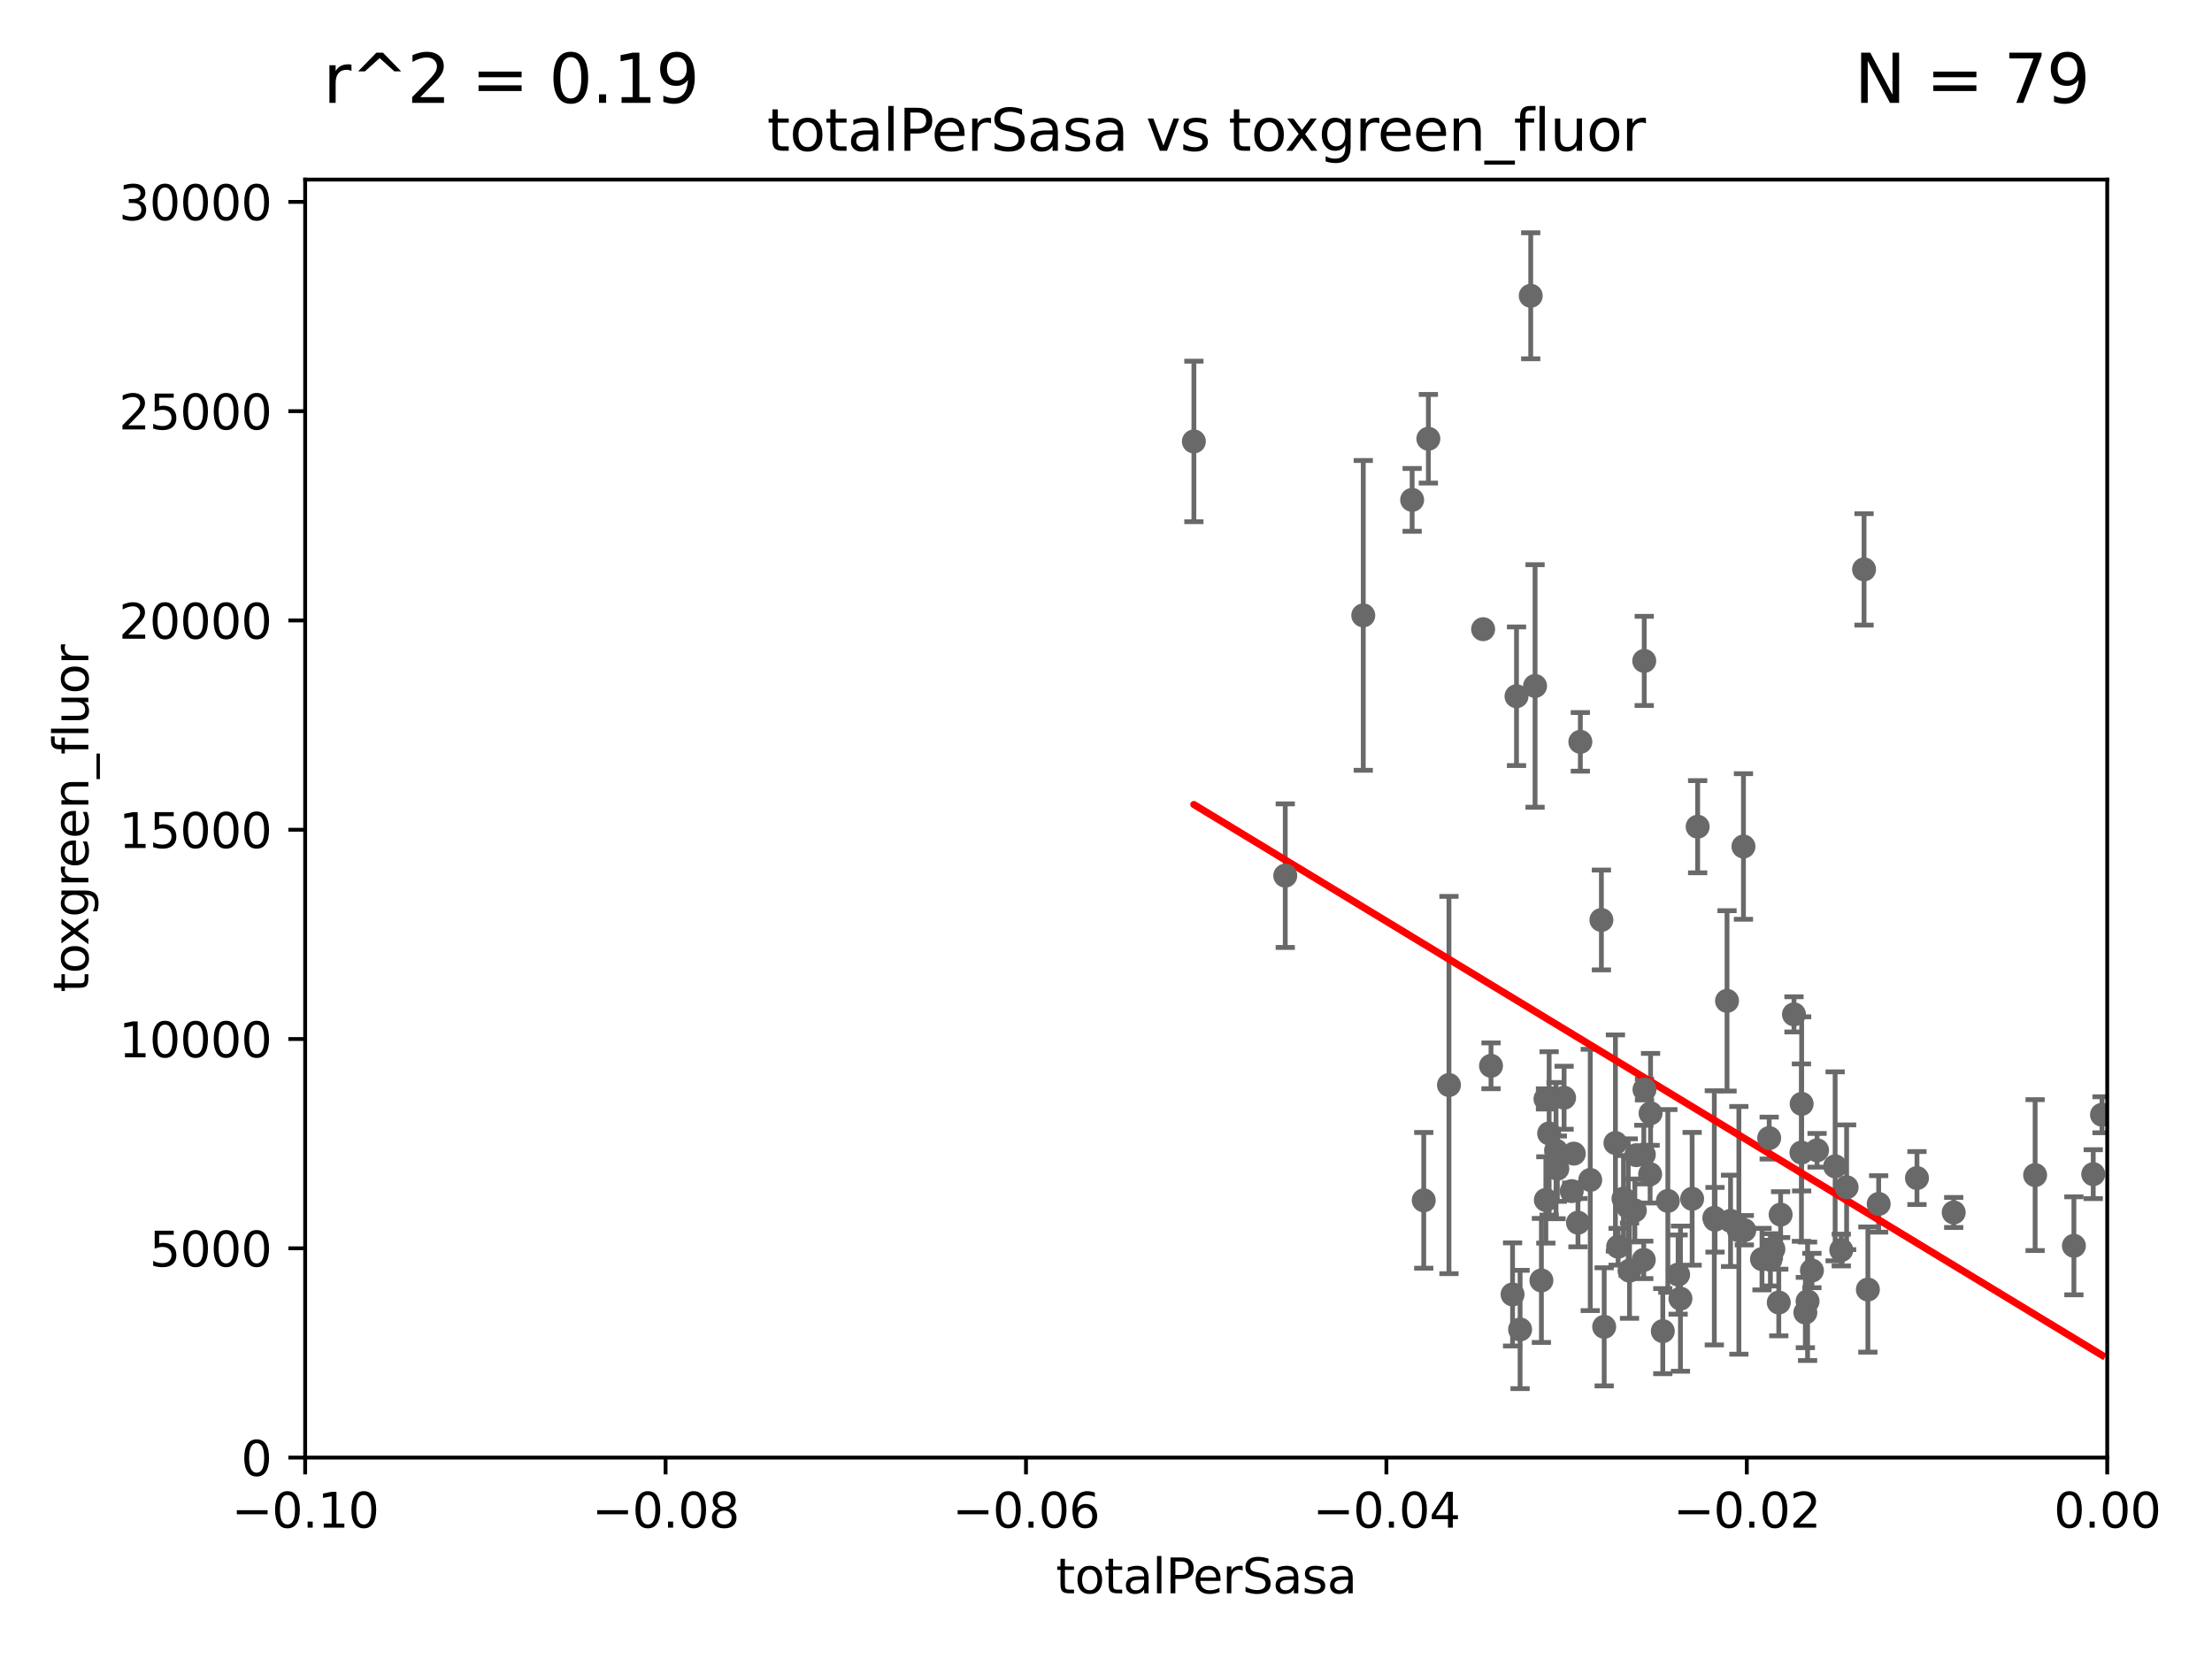 <?xml version="1.0" encoding="utf-8" standalone="no"?>
<!DOCTYPE svg PUBLIC "-//W3C//DTD SVG 1.1//EN"
  "http://www.w3.org/Graphics/SVG/1.1/DTD/svg11.dtd">
<svg xmlns:xlink="http://www.w3.org/1999/xlink" width="460.8pt" height="345.6pt" viewBox="0 0 460.8 345.6" xmlns="http://www.w3.org/2000/svg" version="1.1">
 <defs>
  <style type="text/css">*{stroke-linejoin: round; stroke-linecap: butt}</style>
 </defs>
 <g id="figure_1">
  <g id="patch_1">
   <path d="M 0 345.6 
L 460.8 345.6 
L 460.8 0 
L 0 0 
z
" style="fill: #ffffff"/>
  </g>
  <g id="axes_1">
   <g id="patch_2">
    <path d="M 63.571 303.64 
L 438.975 303.64 
L 438.975 37.411 
L 63.571 37.411 
z
" style="fill: #ffffff"/>
   </g>
   <g id="PathCollection_1">
    <defs>
     <path id="m351fd24fb8" d="M 0 1.118 
C 0.297 1.118 0.581 1 0.791 0.791 
C 1 0.581 1.118 0.297 1.118 0 
C 1.118 -0.297 1 -0.581 0.791 -0.791 
C 0.581 -1 0.297 -1.118 0 -1.118 
C -0.297 -1.118 -0.581 -1 -0.791 -0.791 
C -1 -0.581 -1.118 -0.297 -1.118 0 
C -1.118 0.297 -1 0.581 -0.791 0.791 
C -0.581 1 -0.297 1.118 0 1.118 
z
" style="stroke: #696969"/>
    </defs>
    <g clip-path="url(#p1ae8ea29d3)">
     <use xlink:href="#m351fd24fb8" x="437.887" y="232.223" style="fill: #696969; stroke: #696969"/>
     <use xlink:href="#m351fd24fb8" x="333.6" y="191.647" style="fill: #696969; stroke: #696969"/>
     <use xlink:href="#m351fd24fb8" x="325.829" y="228.676" style="fill: #696969; stroke: #696969"/>
     <use xlink:href="#m351fd24fb8" x="301.846" y="226.03" style="fill: #696969; stroke: #696969"/>
     <use xlink:href="#m351fd24fb8" x="315.096" y="269.654" style="fill: #696969; stroke: #696969"/>
     <use xlink:href="#m351fd24fb8" x="350.069" y="270.532" style="fill: #696969; stroke: #696969"/>
     <use xlink:href="#m351fd24fb8" x="340.567" y="252.159" style="fill: #696969; stroke: #696969"/>
     <use xlink:href="#m351fd24fb8" x="310.604" y="222.03" style="fill: #696969; stroke: #696969"/>
     <use xlink:href="#m351fd24fb8" x="342.441" y="240.521" style="fill: #696969; stroke: #696969"/>
     <use xlink:href="#m351fd24fb8" x="321.102" y="266.736" style="fill: #696969; stroke: #696969"/>
     <use xlink:href="#m351fd24fb8" x="339.458" y="264.702" style="fill: #696969; stroke: #696969"/>
     <use xlink:href="#m351fd24fb8" x="349.583" y="265.515" style="fill: #696969; stroke: #696969"/>
     <use xlink:href="#m351fd24fb8" x="347.444" y="250.173" style="fill: #696969; stroke: #696969"/>
     <use xlink:href="#m351fd24fb8" x="352.503" y="249.733" style="fill: #696969; stroke: #696969"/>
     <use xlink:href="#m351fd24fb8" x="359.772" y="208.501" style="fill: #696969; stroke: #696969"/>
     <use xlink:href="#m351fd24fb8" x="324.152" y="239.696" style="fill: #696969; stroke: #696969"/>
     <use xlink:href="#m351fd24fb8" x="360.505" y="254.328" style="fill: #696969; stroke: #696969"/>
     <use xlink:href="#m351fd24fb8" x="340.881" y="240.644" style="fill: #696969; stroke: #696969"/>
     <use xlink:href="#m351fd24fb8" x="342.427" y="262.456" style="fill: #696969; stroke: #696969"/>
     <use xlink:href="#m351fd24fb8" x="363.371" y="256.275" style="fill: #696969; stroke: #696969"/>
     <use xlink:href="#m351fd24fb8" x="308.962" y="131.072" style="fill: #696969; stroke: #696969"/>
     <use xlink:href="#m351fd24fb8" x="342.524" y="137.682" style="fill: #696969; stroke: #696969"/>
     <use xlink:href="#m351fd24fb8" x="318.879" y="61.614" style="fill: #696969; stroke: #696969"/>
     <use xlink:href="#m351fd24fb8" x="337.086" y="259.716" style="fill: #696969; stroke: #696969"/>
     <use xlink:href="#m351fd24fb8" x="322.028" y="249.972" style="fill: #696969; stroke: #696969"/>
     <use xlink:href="#m351fd24fb8" x="296.593" y="250.052" style="fill: #696969; stroke: #696969"/>
     <use xlink:href="#m351fd24fb8" x="343.752" y="244.6" style="fill: #696969; stroke: #696969"/>
     <use xlink:href="#m351fd24fb8" x="328.72" y="254.705" style="fill: #696969; stroke: #696969"/>
     <use xlink:href="#m351fd24fb8" x="294.177" y="104.133" style="fill: #696969; stroke: #696969"/>
     <use xlink:href="#m351fd24fb8" x="327.854" y="240.325" style="fill: #696969; stroke: #696969"/>
     <use xlink:href="#m351fd24fb8" x="322.713" y="236.109" style="fill: #696969; stroke: #696969"/>
     <use xlink:href="#m351fd24fb8" x="334.181" y="276.4" style="fill: #696969; stroke: #696969"/>
     <use xlink:href="#m351fd24fb8" x="321.954" y="228.926" style="fill: #696969; stroke: #696969"/>
     <use xlink:href="#m351fd24fb8" x="315.918" y="145.041" style="fill: #696969; stroke: #696969"/>
     <use xlink:href="#m351fd24fb8" x="329.216" y="154.539" style="fill: #696969; stroke: #696969"/>
     <use xlink:href="#m351fd24fb8" x="327.422" y="248.131" style="fill: #696969; stroke: #696969"/>
     <use xlink:href="#m351fd24fb8" x="331.276" y="245.803" style="fill: #696969; stroke: #696969"/>
     <use xlink:href="#m351fd24fb8" x="353.654" y="172.218" style="fill: #696969; stroke: #696969"/>
     <use xlink:href="#m351fd24fb8" x="339.19" y="251.464" style="fill: #696969; stroke: #696969"/>
     <use xlink:href="#m351fd24fb8" x="319.782" y="142.898" style="fill: #696969; stroke: #696969"/>
     <use xlink:href="#m351fd24fb8" x="297.555" y="91.401" style="fill: #696969; stroke: #696969"/>
     <use xlink:href="#m351fd24fb8" x="283.994" y="128.196" style="fill: #696969; stroke: #696969"/>
     <use xlink:href="#m351fd24fb8" x="389.114" y="268.638" style="fill: #696969; stroke: #696969"/>
     <use xlink:href="#m351fd24fb8" x="357.124" y="253.699" style="fill: #696969; stroke: #696969"/>
     <use xlink:href="#m351fd24fb8" x="375.318" y="229.961" style="fill: #696969; stroke: #696969"/>
     <use xlink:href="#m351fd24fb8" x="336.524" y="238.109" style="fill: #696969; stroke: #696969"/>
     <use xlink:href="#m351fd24fb8" x="368.807" y="262.442" style="fill: #696969; stroke: #696969"/>
     <use xlink:href="#m351fd24fb8" x="248.707" y="91.959" style="fill: #696969; stroke: #696969"/>
     <use xlink:href="#m351fd24fb8" x="370.936" y="253.024" style="fill: #696969; stroke: #696969"/>
     <use xlink:href="#m351fd24fb8" x="367.053" y="262.298" style="fill: #696969; stroke: #696969"/>
     <use xlink:href="#m351fd24fb8" x="375.272" y="240.105" style="fill: #696969; stroke: #696969"/>
     <use xlink:href="#m351fd24fb8" x="388.317" y="118.613" style="fill: #696969; stroke: #696969"/>
     <use xlink:href="#m351fd24fb8" x="376.088" y="273.425" style="fill: #696969; stroke: #696969"/>
     <use xlink:href="#m351fd24fb8" x="384.682" y="247.328" style="fill: #696969; stroke: #696969"/>
     <use xlink:href="#m351fd24fb8" x="406.992" y="252.58" style="fill: #696969; stroke: #696969"/>
     <use xlink:href="#m351fd24fb8" x="377.455" y="264.676" style="fill: #696969; stroke: #696969"/>
     <use xlink:href="#m351fd24fb8" x="370.553" y="271.342" style="fill: #696969; stroke: #696969"/>
     <use xlink:href="#m351fd24fb8" x="378.529" y="239.627" style="fill: #696969; stroke: #696969"/>
     <use xlink:href="#m351fd24fb8" x="382.294" y="242.966" style="fill: #696969; stroke: #696969"/>
     <use xlink:href="#m351fd24fb8" x="383.574" y="260.408" style="fill: #696969; stroke: #696969"/>
     <use xlink:href="#m351fd24fb8" x="376.55" y="271.08" style="fill: #696969; stroke: #696969"/>
     <use xlink:href="#m351fd24fb8" x="399.34" y="245.41" style="fill: #696969; stroke: #696969"/>
     <use xlink:href="#m351fd24fb8" x="436.061" y="244.598" style="fill: #696969; stroke: #696969"/>
     <use xlink:href="#m351fd24fb8" x="267.742" y="182.415" style="fill: #696969; stroke: #696969"/>
     <use xlink:href="#m351fd24fb8" x="343.842" y="231.912" style="fill: #696969; stroke: #696969"/>
     <use xlink:href="#m351fd24fb8" x="368.553" y="237.081" style="fill: #696969; stroke: #696969"/>
     <use xlink:href="#m351fd24fb8" x="316.663" y="276.953" style="fill: #696969; stroke: #696969"/>
     <use xlink:href="#m351fd24fb8" x="324.424" y="243.461" style="fill: #696969; stroke: #696969"/>
     <use xlink:href="#m351fd24fb8" x="346.391" y="277.301" style="fill: #696969; stroke: #696969"/>
     <use xlink:href="#m351fd24fb8" x="342.577" y="226.973" style="fill: #696969; stroke: #696969"/>
     <use xlink:href="#m351fd24fb8" x="362.239" y="256.301" style="fill: #696969; stroke: #696969"/>
     <use xlink:href="#m351fd24fb8" x="391.363" y="250.798" style="fill: #696969; stroke: #696969"/>
     <use xlink:href="#m351fd24fb8" x="369.432" y="260.213" style="fill: #696969; stroke: #696969"/>
     <use xlink:href="#m351fd24fb8" x="357.271" y="254.099" style="fill: #696969; stroke: #696969"/>
     <use xlink:href="#m351fd24fb8" x="432.032" y="259.526" style="fill: #696969; stroke: #696969"/>
     <use xlink:href="#m351fd24fb8" x="338.203" y="249.694" style="fill: #696969; stroke: #696969"/>
     <use xlink:href="#m351fd24fb8" x="423.953" y="244.793" style="fill: #696969; stroke: #696969"/>
     <use xlink:href="#m351fd24fb8" x="373.718" y="211.31" style="fill: #696969; stroke: #696969"/>
     <use xlink:href="#m351fd24fb8" x="363.195" y="176.343" style="fill: #696969; stroke: #696969"/>
    </g>
   </g>
   <g id="matplotlib.axis_1">
    <g id="xtick_1">
     <g id="line2d_1">
      <defs>
       <path id="me6ee8225e7" d="M 0 0 
L 0 3.5 
" style="stroke: #000000; stroke-width: 0.8"/>
      </defs>
      <g>
       <use xlink:href="#me6ee8225e7" x="63.571" y="303.64" style="stroke: #000000; stroke-width: 0.8"/>
      </g>
     </g>
     <g id="text_1">
      <!-- −0.10 -->
      <g transform="translate(48.249 318.238)scale(0.1 -0.1)">
       <defs>
        <path id="DejaVuSans-2212" d="M 678 2272 
L 4684 2272 
L 4684 1741 
L 678 1741 
L 678 2272 
z
" transform="scale(0.016)"/>
        <path id="DejaVuSans-30" d="M 2034 4250 
Q 1547 4250 1301 3770 
Q 1056 3291 1056 2328 
Q 1056 1369 1301 889 
Q 1547 409 2034 409 
Q 2525 409 2770 889 
Q 3016 1369 3016 2328 
Q 3016 3291 2770 3770 
Q 2525 4250 2034 4250 
z
M 2034 4750 
Q 2819 4750 3233 4129 
Q 3647 3509 3647 2328 
Q 3647 1150 3233 529 
Q 2819 -91 2034 -91 
Q 1250 -91 836 529 
Q 422 1150 422 2328 
Q 422 3509 836 4129 
Q 1250 4750 2034 4750 
z
" transform="scale(0.016)"/>
        <path id="DejaVuSans-2e" d="M 684 794 
L 1344 794 
L 1344 0 
L 684 0 
L 684 794 
z
" transform="scale(0.016)"/>
        <path id="DejaVuSans-31" d="M 794 531 
L 1825 531 
L 1825 4091 
L 703 3866 
L 703 4441 
L 1819 4666 
L 2450 4666 
L 2450 531 
L 3481 531 
L 3481 0 
L 794 0 
L 794 531 
z
" transform="scale(0.016)"/>
       </defs>
       <use xlink:href="#DejaVuSans-2212"/>
       <use xlink:href="#DejaVuSans-30" x="83.789"/>
       <use xlink:href="#DejaVuSans-2e" x="147.412"/>
       <use xlink:href="#DejaVuSans-31" x="179.199"/>
       <use xlink:href="#DejaVuSans-30" x="242.822"/>
      </g>
     </g>
    </g>
    <g id="xtick_2">
     <g id="line2d_2">
      <g>
       <use xlink:href="#me6ee8225e7" x="138.652" y="303.64" style="stroke: #000000; stroke-width: 0.8"/>
      </g>
     </g>
     <g id="text_2">
      <!-- −0.08 -->
      <g transform="translate(123.329 318.238)scale(0.1 -0.1)">
       <defs>
        <path id="DejaVuSans-38" d="M 2034 2216 
Q 1584 2216 1326 1975 
Q 1069 1734 1069 1313 
Q 1069 891 1326 650 
Q 1584 409 2034 409 
Q 2484 409 2743 651 
Q 3003 894 3003 1313 
Q 3003 1734 2745 1975 
Q 2488 2216 2034 2216 
z
M 1403 2484 
Q 997 2584 770 2862 
Q 544 3141 544 3541 
Q 544 4100 942 4425 
Q 1341 4750 2034 4750 
Q 2731 4750 3128 4425 
Q 3525 4100 3525 3541 
Q 3525 3141 3298 2862 
Q 3072 2584 2669 2484 
Q 3125 2378 3379 2068 
Q 3634 1759 3634 1313 
Q 3634 634 3220 271 
Q 2806 -91 2034 -91 
Q 1263 -91 848 271 
Q 434 634 434 1313 
Q 434 1759 690 2068 
Q 947 2378 1403 2484 
z
M 1172 3481 
Q 1172 3119 1398 2916 
Q 1625 2713 2034 2713 
Q 2441 2713 2670 2916 
Q 2900 3119 2900 3481 
Q 2900 3844 2670 4047 
Q 2441 4250 2034 4250 
Q 1625 4250 1398 4047 
Q 1172 3844 1172 3481 
z
" transform="scale(0.016)"/>
       </defs>
       <use xlink:href="#DejaVuSans-2212"/>
       <use xlink:href="#DejaVuSans-30" x="83.789"/>
       <use xlink:href="#DejaVuSans-2e" x="147.412"/>
       <use xlink:href="#DejaVuSans-30" x="179.199"/>
       <use xlink:href="#DejaVuSans-38" x="242.822"/>
      </g>
     </g>
    </g>
    <g id="xtick_3">
     <g id="line2d_3">
      <g>
       <use xlink:href="#me6ee8225e7" x="213.733" y="303.64" style="stroke: #000000; stroke-width: 0.8"/>
      </g>
     </g>
     <g id="text_3">
      <!-- −0.06 -->
      <g transform="translate(198.41 318.238)scale(0.1 -0.1)">
       <defs>
        <path id="DejaVuSans-36" d="M 2113 2584 
Q 1688 2584 1439 2293 
Q 1191 2003 1191 1497 
Q 1191 994 1439 701 
Q 1688 409 2113 409 
Q 2538 409 2786 701 
Q 3034 994 3034 1497 
Q 3034 2003 2786 2293 
Q 2538 2584 2113 2584 
z
M 3366 4563 
L 3366 3988 
Q 3128 4100 2886 4159 
Q 2644 4219 2406 4219 
Q 1781 4219 1451 3797 
Q 1122 3375 1075 2522 
Q 1259 2794 1537 2939 
Q 1816 3084 2150 3084 
Q 2853 3084 3261 2657 
Q 3669 2231 3669 1497 
Q 3669 778 3244 343 
Q 2819 -91 2113 -91 
Q 1303 -91 875 529 
Q 447 1150 447 2328 
Q 447 3434 972 4092 
Q 1497 4750 2381 4750 
Q 2619 4750 2861 4703 
Q 3103 4656 3366 4563 
z
" transform="scale(0.016)"/>
       </defs>
       <use xlink:href="#DejaVuSans-2212"/>
       <use xlink:href="#DejaVuSans-30" x="83.789"/>
       <use xlink:href="#DejaVuSans-2e" x="147.412"/>
       <use xlink:href="#DejaVuSans-30" x="179.199"/>
       <use xlink:href="#DejaVuSans-36" x="242.822"/>
      </g>
     </g>
    </g>
    <g id="xtick_4">
     <g id="line2d_4">
      <g>
       <use xlink:href="#me6ee8225e7" x="288.813" y="303.64" style="stroke: #000000; stroke-width: 0.8"/>
      </g>
     </g>
     <g id="text_4">
      <!-- −0.04 -->
      <g transform="translate(273.491 318.238)scale(0.1 -0.1)">
       <defs>
        <path id="DejaVuSans-34" d="M 2419 4116 
L 825 1625 
L 2419 1625 
L 2419 4116 
z
M 2253 4666 
L 3047 4666 
L 3047 1625 
L 3713 1625 
L 3713 1100 
L 3047 1100 
L 3047 0 
L 2419 0 
L 2419 1100 
L 313 1100 
L 313 1709 
L 2253 4666 
z
" transform="scale(0.016)"/>
       </defs>
       <use xlink:href="#DejaVuSans-2212"/>
       <use xlink:href="#DejaVuSans-30" x="83.789"/>
       <use xlink:href="#DejaVuSans-2e" x="147.412"/>
       <use xlink:href="#DejaVuSans-30" x="179.199"/>
       <use xlink:href="#DejaVuSans-34" x="242.822"/>
      </g>
     </g>
    </g>
    <g id="xtick_5">
     <g id="line2d_5">
      <g>
       <use xlink:href="#me6ee8225e7" x="363.894" y="303.64" style="stroke: #000000; stroke-width: 0.8"/>
      </g>
     </g>
     <g id="text_5">
      <!-- −0.02 -->
      <g transform="translate(348.572 318.238)scale(0.1 -0.1)">
       <defs>
        <path id="DejaVuSans-32" d="M 1228 531 
L 3431 531 
L 3431 0 
L 469 0 
L 469 531 
Q 828 903 1448 1529 
Q 2069 2156 2228 2338 
Q 2531 2678 2651 2914 
Q 2772 3150 2772 3378 
Q 2772 3750 2511 3984 
Q 2250 4219 1831 4219 
Q 1534 4219 1204 4116 
Q 875 4013 500 3803 
L 500 4441 
Q 881 4594 1212 4672 
Q 1544 4750 1819 4750 
Q 2544 4750 2975 4387 
Q 3406 4025 3406 3419 
Q 3406 3131 3298 2873 
Q 3191 2616 2906 2266 
Q 2828 2175 2409 1742 
Q 1991 1309 1228 531 
z
" transform="scale(0.016)"/>
       </defs>
       <use xlink:href="#DejaVuSans-2212"/>
       <use xlink:href="#DejaVuSans-30" x="83.789"/>
       <use xlink:href="#DejaVuSans-2e" x="147.412"/>
       <use xlink:href="#DejaVuSans-30" x="179.199"/>
       <use xlink:href="#DejaVuSans-32" x="242.822"/>
      </g>
     </g>
    </g>
    <g id="xtick_6">
     <g id="line2d_6">
      <g>
       <use xlink:href="#me6ee8225e7" x="438.975" y="303.64" style="stroke: #000000; stroke-width: 0.8"/>
      </g>
     </g>
     <g id="text_6">
      <!-- 0.00 -->
      <g transform="translate(427.842 318.238)scale(0.1 -0.1)">
       <use xlink:href="#DejaVuSans-30"/>
       <use xlink:href="#DejaVuSans-2e" x="63.623"/>
       <use xlink:href="#DejaVuSans-30" x="95.41"/>
       <use xlink:href="#DejaVuSans-30" x="159.033"/>
      </g>
     </g>
    </g>
    <g id="text_7">
     <!-- totalPerSasa -->
     <g transform="translate(219.968 331.917)scale(0.1 -0.1)">
      <defs>
       <path id="DejaVuSans-74" d="M 1172 4494 
L 1172 3500 
L 2356 3500 
L 2356 3053 
L 1172 3053 
L 1172 1153 
Q 1172 725 1289 603 
Q 1406 481 1766 481 
L 2356 481 
L 2356 0 
L 1766 0 
Q 1100 0 847 248 
Q 594 497 594 1153 
L 594 3053 
L 172 3053 
L 172 3500 
L 594 3500 
L 594 4494 
L 1172 4494 
z
" transform="scale(0.016)"/>
       <path id="DejaVuSans-6f" d="M 1959 3097 
Q 1497 3097 1228 2736 
Q 959 2375 959 1747 
Q 959 1119 1226 758 
Q 1494 397 1959 397 
Q 2419 397 2687 759 
Q 2956 1122 2956 1747 
Q 2956 2369 2687 2733 
Q 2419 3097 1959 3097 
z
M 1959 3584 
Q 2709 3584 3137 3096 
Q 3566 2609 3566 1747 
Q 3566 888 3137 398 
Q 2709 -91 1959 -91 
Q 1206 -91 779 398 
Q 353 888 353 1747 
Q 353 2609 779 3096 
Q 1206 3584 1959 3584 
z
" transform="scale(0.016)"/>
       <path id="DejaVuSans-61" d="M 2194 1759 
Q 1497 1759 1228 1600 
Q 959 1441 959 1056 
Q 959 750 1161 570 
Q 1363 391 1709 391 
Q 2188 391 2477 730 
Q 2766 1069 2766 1631 
L 2766 1759 
L 2194 1759 
z
M 3341 1997 
L 3341 0 
L 2766 0 
L 2766 531 
Q 2569 213 2275 61 
Q 1981 -91 1556 -91 
Q 1019 -91 701 211 
Q 384 513 384 1019 
Q 384 1609 779 1909 
Q 1175 2209 1959 2209 
L 2766 2209 
L 2766 2266 
Q 2766 2663 2505 2880 
Q 2244 3097 1772 3097 
Q 1472 3097 1187 3025 
Q 903 2953 641 2809 
L 641 3341 
Q 956 3463 1253 3523 
Q 1550 3584 1831 3584 
Q 2591 3584 2966 3190 
Q 3341 2797 3341 1997 
z
" transform="scale(0.016)"/>
       <path id="DejaVuSans-6c" d="M 603 4863 
L 1178 4863 
L 1178 0 
L 603 0 
L 603 4863 
z
" transform="scale(0.016)"/>
       <path id="DejaVuSans-50" d="M 1259 4147 
L 1259 2394 
L 2053 2394 
Q 2494 2394 2734 2622 
Q 2975 2850 2975 3272 
Q 2975 3691 2734 3919 
Q 2494 4147 2053 4147 
L 1259 4147 
z
M 628 4666 
L 2053 4666 
Q 2838 4666 3239 4311 
Q 3641 3956 3641 3272 
Q 3641 2581 3239 2228 
Q 2838 1875 2053 1875 
L 1259 1875 
L 1259 0 
L 628 0 
L 628 4666 
z
" transform="scale(0.016)"/>
       <path id="DejaVuSans-65" d="M 3597 1894 
L 3597 1613 
L 953 1613 
Q 991 1019 1311 708 
Q 1631 397 2203 397 
Q 2534 397 2845 478 
Q 3156 559 3463 722 
L 3463 178 
Q 3153 47 2828 -22 
Q 2503 -91 2169 -91 
Q 1331 -91 842 396 
Q 353 884 353 1716 
Q 353 2575 817 3079 
Q 1281 3584 2069 3584 
Q 2775 3584 3186 3129 
Q 3597 2675 3597 1894 
z
M 3022 2063 
Q 3016 2534 2758 2815 
Q 2500 3097 2075 3097 
Q 1594 3097 1305 2825 
Q 1016 2553 972 2059 
L 3022 2063 
z
" transform="scale(0.016)"/>
       <path id="DejaVuSans-72" d="M 2631 2963 
Q 2534 3019 2420 3045 
Q 2306 3072 2169 3072 
Q 1681 3072 1420 2755 
Q 1159 2438 1159 1844 
L 1159 0 
L 581 0 
L 581 3500 
L 1159 3500 
L 1159 2956 
Q 1341 3275 1631 3429 
Q 1922 3584 2338 3584 
Q 2397 3584 2469 3576 
Q 2541 3569 2628 3553 
L 2631 2963 
z
" transform="scale(0.016)"/>
       <path id="DejaVuSans-53" d="M 3425 4513 
L 3425 3897 
Q 3066 4069 2747 4153 
Q 2428 4238 2131 4238 
Q 1616 4238 1336 4038 
Q 1056 3838 1056 3469 
Q 1056 3159 1242 3001 
Q 1428 2844 1947 2747 
L 2328 2669 
Q 3034 2534 3370 2195 
Q 3706 1856 3706 1288 
Q 3706 609 3251 259 
Q 2797 -91 1919 -91 
Q 1588 -91 1214 -16 
Q 841 59 441 206 
L 441 856 
Q 825 641 1194 531 
Q 1563 422 1919 422 
Q 2459 422 2753 634 
Q 3047 847 3047 1241 
Q 3047 1584 2836 1778 
Q 2625 1972 2144 2069 
L 1759 2144 
Q 1053 2284 737 2584 
Q 422 2884 422 3419 
Q 422 4038 858 4394 
Q 1294 4750 2059 4750 
Q 2388 4750 2728 4690 
Q 3069 4631 3425 4513 
z
" transform="scale(0.016)"/>
       <path id="DejaVuSans-73" d="M 2834 3397 
L 2834 2853 
Q 2591 2978 2328 3040 
Q 2066 3103 1784 3103 
Q 1356 3103 1142 2972 
Q 928 2841 928 2578 
Q 928 2378 1081 2264 
Q 1234 2150 1697 2047 
L 1894 2003 
Q 2506 1872 2764 1633 
Q 3022 1394 3022 966 
Q 3022 478 2636 193 
Q 2250 -91 1575 -91 
Q 1294 -91 989 -36 
Q 684 19 347 128 
L 347 722 
Q 666 556 975 473 
Q 1284 391 1588 391 
Q 1994 391 2212 530 
Q 2431 669 2431 922 
Q 2431 1156 2273 1281 
Q 2116 1406 1581 1522 
L 1381 1569 
Q 847 1681 609 1914 
Q 372 2147 372 2553 
Q 372 3047 722 3315 
Q 1072 3584 1716 3584 
Q 2034 3584 2315 3537 
Q 2597 3491 2834 3397 
z
" transform="scale(0.016)"/>
      </defs>
      <use xlink:href="#DejaVuSans-74"/>
      <use xlink:href="#DejaVuSans-6f" x="39.209"/>
      <use xlink:href="#DejaVuSans-74" x="100.391"/>
      <use xlink:href="#DejaVuSans-61" x="139.6"/>
      <use xlink:href="#DejaVuSans-6c" x="200.879"/>
      <use xlink:href="#DejaVuSans-50" x="228.662"/>
      <use xlink:href="#DejaVuSans-65" x="285.34"/>
      <use xlink:href="#DejaVuSans-72" x="346.863"/>
      <use xlink:href="#DejaVuSans-53" x="387.977"/>
      <use xlink:href="#DejaVuSans-61" x="451.453"/>
      <use xlink:href="#DejaVuSans-73" x="512.732"/>
      <use xlink:href="#DejaVuSans-61" x="564.832"/>
     </g>
    </g>
   </g>
   <g id="matplotlib.axis_2">
    <g id="ytick_1">
     <g id="line2d_7">
      <defs>
       <path id="m9d0a395b17" d="M 0 0 
L -3.5 0 
" style="stroke: #000000; stroke-width: 0.8"/>
      </defs>
      <g>
       <use xlink:href="#m9d0a395b17" x="63.571" y="303.64" style="stroke: #000000; stroke-width: 0.8"/>
      </g>
     </g>
     <g id="text_8">
      <!-- 0 -->
      <g transform="translate(50.209 307.439)scale(0.1 -0.1)">
       <use xlink:href="#DejaVuSans-30"/>
      </g>
     </g>
    </g>
    <g id="ytick_2">
     <g id="line2d_8">
      <g>
       <use xlink:href="#m9d0a395b17" x="63.571" y="260.043" style="stroke: #000000; stroke-width: 0.8"/>
      </g>
     </g>
     <g id="text_9">
      <!-- 5000 -->
      <g transform="translate(31.121 263.843)scale(0.1 -0.1)">
       <defs>
        <path id="DejaVuSans-35" d="M 691 4666 
L 3169 4666 
L 3169 4134 
L 1269 4134 
L 1269 2991 
Q 1406 3038 1543 3061 
Q 1681 3084 1819 3084 
Q 2600 3084 3056 2656 
Q 3513 2228 3513 1497 
Q 3513 744 3044 326 
Q 2575 -91 1722 -91 
Q 1428 -91 1123 -41 
Q 819 9 494 109 
L 494 744 
Q 775 591 1075 516 
Q 1375 441 1709 441 
Q 2250 441 2565 725 
Q 2881 1009 2881 1497 
Q 2881 1984 2565 2268 
Q 2250 2553 1709 2553 
Q 1456 2553 1204 2497 
Q 953 2441 691 2322 
L 691 4666 
z
" transform="scale(0.016)"/>
       </defs>
       <use xlink:href="#DejaVuSans-35"/>
       <use xlink:href="#DejaVuSans-30" x="63.623"/>
       <use xlink:href="#DejaVuSans-30" x="127.246"/>
       <use xlink:href="#DejaVuSans-30" x="190.869"/>
      </g>
     </g>
    </g>
    <g id="ytick_3">
     <g id="line2d_9">
      <g>
       <use xlink:href="#m9d0a395b17" x="63.571" y="216.447" style="stroke: #000000; stroke-width: 0.8"/>
      </g>
     </g>
     <g id="text_10">
      <!-- 10000 -->
      <g transform="translate(24.759 220.246)scale(0.1 -0.1)">
       <use xlink:href="#DejaVuSans-31"/>
       <use xlink:href="#DejaVuSans-30" x="63.623"/>
       <use xlink:href="#DejaVuSans-30" x="127.246"/>
       <use xlink:href="#DejaVuSans-30" x="190.869"/>
       <use xlink:href="#DejaVuSans-30" x="254.492"/>
      </g>
     </g>
    </g>
    <g id="ytick_4">
     <g id="line2d_10">
      <g>
       <use xlink:href="#m9d0a395b17" x="63.571" y="172.85" style="stroke: #000000; stroke-width: 0.8"/>
      </g>
     </g>
     <g id="text_11">
      <!-- 15000 -->
      <g transform="translate(24.759 176.649)scale(0.1 -0.1)">
       <use xlink:href="#DejaVuSans-31"/>
       <use xlink:href="#DejaVuSans-35" x="63.623"/>
       <use xlink:href="#DejaVuSans-30" x="127.246"/>
       <use xlink:href="#DejaVuSans-30" x="190.869"/>
       <use xlink:href="#DejaVuSans-30" x="254.492"/>
      </g>
     </g>
    </g>
    <g id="ytick_5">
     <g id="line2d_11">
      <g>
       <use xlink:href="#m9d0a395b17" x="63.571" y="129.254" style="stroke: #000000; stroke-width: 0.8"/>
      </g>
     </g>
     <g id="text_12">
      <!-- 20000 -->
      <g transform="translate(24.759 133.053)scale(0.1 -0.1)">
       <use xlink:href="#DejaVuSans-32"/>
       <use xlink:href="#DejaVuSans-30" x="63.623"/>
       <use xlink:href="#DejaVuSans-30" x="127.246"/>
       <use xlink:href="#DejaVuSans-30" x="190.869"/>
       <use xlink:href="#DejaVuSans-30" x="254.492"/>
      </g>
     </g>
    </g>
    <g id="ytick_6">
     <g id="line2d_12">
      <g>
       <use xlink:href="#m9d0a395b17" x="63.571" y="85.657" style="stroke: #000000; stroke-width: 0.8"/>
      </g>
     </g>
     <g id="text_13">
      <!-- 25000 -->
      <g transform="translate(24.759 89.456)scale(0.1 -0.1)">
       <use xlink:href="#DejaVuSans-32"/>
       <use xlink:href="#DejaVuSans-35" x="63.623"/>
       <use xlink:href="#DejaVuSans-30" x="127.246"/>
       <use xlink:href="#DejaVuSans-30" x="190.869"/>
       <use xlink:href="#DejaVuSans-30" x="254.492"/>
      </g>
     </g>
    </g>
    <g id="ytick_7">
     <g id="line2d_13">
      <g>
       <use xlink:href="#m9d0a395b17" x="63.571" y="42.06" style="stroke: #000000; stroke-width: 0.8"/>
      </g>
     </g>
     <g id="text_14">
      <!-- 30000 -->
      <g transform="translate(24.759 45.86)scale(0.1 -0.1)">
       <defs>
        <path id="DejaVuSans-33" d="M 2597 2516 
Q 3050 2419 3304 2112 
Q 3559 1806 3559 1356 
Q 3559 666 3084 287 
Q 2609 -91 1734 -91 
Q 1441 -91 1130 -33 
Q 819 25 488 141 
L 488 750 
Q 750 597 1062 519 
Q 1375 441 1716 441 
Q 2309 441 2620 675 
Q 2931 909 2931 1356 
Q 2931 1769 2642 2001 
Q 2353 2234 1838 2234 
L 1294 2234 
L 1294 2753 
L 1863 2753 
Q 2328 2753 2575 2939 
Q 2822 3125 2822 3475 
Q 2822 3834 2567 4026 
Q 2313 4219 1838 4219 
Q 1578 4219 1281 4162 
Q 984 4106 628 3988 
L 628 4550 
Q 988 4650 1302 4700 
Q 1616 4750 1894 4750 
Q 2613 4750 3031 4423 
Q 3450 4097 3450 3541 
Q 3450 3153 3228 2886 
Q 3006 2619 2597 2516 
z
" transform="scale(0.016)"/>
       </defs>
       <use xlink:href="#DejaVuSans-33"/>
       <use xlink:href="#DejaVuSans-30" x="63.623"/>
       <use xlink:href="#DejaVuSans-30" x="127.246"/>
       <use xlink:href="#DejaVuSans-30" x="190.869"/>
       <use xlink:href="#DejaVuSans-30" x="254.492"/>
      </g>
     </g>
    </g>
    <g id="text_15">
     <!-- toxgreen_fluor -->
     <g transform="translate(18.401 206.72)rotate(-90)scale(0.1 -0.1)">
      <defs>
       <path id="DejaVuSans-78" d="M 3513 3500 
L 2247 1797 
L 3578 0 
L 2900 0 
L 1881 1375 
L 863 0 
L 184 0 
L 1544 1831 
L 300 3500 
L 978 3500 
L 1906 2253 
L 2834 3500 
L 3513 3500 
z
" transform="scale(0.016)"/>
       <path id="DejaVuSans-67" d="M 2906 1791 
Q 2906 2416 2648 2759 
Q 2391 3103 1925 3103 
Q 1463 3103 1205 2759 
Q 947 2416 947 1791 
Q 947 1169 1205 825 
Q 1463 481 1925 481 
Q 2391 481 2648 825 
Q 2906 1169 2906 1791 
z
M 3481 434 
Q 3481 -459 3084 -895 
Q 2688 -1331 1869 -1331 
Q 1566 -1331 1297 -1286 
Q 1028 -1241 775 -1147 
L 775 -588 
Q 1028 -725 1275 -790 
Q 1522 -856 1778 -856 
Q 2344 -856 2625 -561 
Q 2906 -266 2906 331 
L 2906 616 
Q 2728 306 2450 153 
Q 2172 0 1784 0 
Q 1141 0 747 490 
Q 353 981 353 1791 
Q 353 2603 747 3093 
Q 1141 3584 1784 3584 
Q 2172 3584 2450 3431 
Q 2728 3278 2906 2969 
L 2906 3500 
L 3481 3500 
L 3481 434 
z
" transform="scale(0.016)"/>
       <path id="DejaVuSans-6e" d="M 3513 2113 
L 3513 0 
L 2938 0 
L 2938 2094 
Q 2938 2591 2744 2837 
Q 2550 3084 2163 3084 
Q 1697 3084 1428 2787 
Q 1159 2491 1159 1978 
L 1159 0 
L 581 0 
L 581 3500 
L 1159 3500 
L 1159 2956 
Q 1366 3272 1645 3428 
Q 1925 3584 2291 3584 
Q 2894 3584 3203 3211 
Q 3513 2838 3513 2113 
z
" transform="scale(0.016)"/>
       <path id="DejaVuSans-5f" d="M 3263 -1063 
L 3263 -1509 
L -63 -1509 
L -63 -1063 
L 3263 -1063 
z
" transform="scale(0.016)"/>
       <path id="DejaVuSans-66" d="M 2375 4863 
L 2375 4384 
L 1825 4384 
Q 1516 4384 1395 4259 
Q 1275 4134 1275 3809 
L 1275 3500 
L 2222 3500 
L 2222 3053 
L 1275 3053 
L 1275 0 
L 697 0 
L 697 3053 
L 147 3053 
L 147 3500 
L 697 3500 
L 697 3744 
Q 697 4328 969 4595 
Q 1241 4863 1831 4863 
L 2375 4863 
z
" transform="scale(0.016)"/>
       <path id="DejaVuSans-75" d="M 544 1381 
L 544 3500 
L 1119 3500 
L 1119 1403 
Q 1119 906 1312 657 
Q 1506 409 1894 409 
Q 2359 409 2629 706 
Q 2900 1003 2900 1516 
L 2900 3500 
L 3475 3500 
L 3475 0 
L 2900 0 
L 2900 538 
Q 2691 219 2414 64 
Q 2138 -91 1772 -91 
Q 1169 -91 856 284 
Q 544 659 544 1381 
z
M 1991 3584 
L 1991 3584 
z
" transform="scale(0.016)"/>
      </defs>
      <use xlink:href="#DejaVuSans-74"/>
      <use xlink:href="#DejaVuSans-6f" x="39.209"/>
      <use xlink:href="#DejaVuSans-78" x="97.266"/>
      <use xlink:href="#DejaVuSans-67" x="156.445"/>
      <use xlink:href="#DejaVuSans-72" x="219.922"/>
      <use xlink:href="#DejaVuSans-65" x="258.785"/>
      <use xlink:href="#DejaVuSans-65" x="320.309"/>
      <use xlink:href="#DejaVuSans-6e" x="381.832"/>
      <use xlink:href="#DejaVuSans-5f" x="445.211"/>
      <use xlink:href="#DejaVuSans-66" x="495.211"/>
      <use xlink:href="#DejaVuSans-6c" x="530.416"/>
      <use xlink:href="#DejaVuSans-75" x="558.199"/>
      <use xlink:href="#DejaVuSans-6f" x="621.578"/>
      <use xlink:href="#DejaVuSans-72" x="682.76"/>
     </g>
    </g>
   </g>
   <g id="LineCollection_1">
    <path d="M 437.887 235.969 
L 437.887 228.477 
" clip-path="url(#p1ae8ea29d3)" style="fill: none; stroke: #696969"/>
    <path d="M 333.6 202.046 
L 333.6 181.247 
" clip-path="url(#p1ae8ea29d3)" style="fill: none; stroke: #696969"/>
    <path d="M 325.829 235.234 
L 325.829 222.117 
" clip-path="url(#p1ae8ea29d3)" style="fill: none; stroke: #696969"/>
    <path d="M 301.846 265.328 
L 301.846 186.732 
" clip-path="url(#p1ae8ea29d3)" style="fill: none; stroke: #696969"/>
    <path d="M 315.096 280.391 
L 315.096 258.917 
" clip-path="url(#p1ae8ea29d3)" style="fill: none; stroke: #696969"/>
    <path d="M 350.069 285.649 
L 350.069 255.415 
" clip-path="url(#p1ae8ea29d3)" style="fill: none; stroke: #696969"/>
    <path d="M 340.567 258.71 
L 340.567 245.608 
" clip-path="url(#p1ae8ea29d3)" style="fill: none; stroke: #696969"/>
    <path d="M 310.604 226.799 
L 310.604 217.261 
" clip-path="url(#p1ae8ea29d3)" style="fill: none; stroke: #696969"/>
    <path d="M 342.441 246.633 
L 342.441 234.409 
" clip-path="url(#p1ae8ea29d3)" style="fill: none; stroke: #696969"/>
    <path d="M 321.102 279.652 
L 321.102 253.819 
" clip-path="url(#p1ae8ea29d3)" style="fill: none; stroke: #696969"/>
    <path d="M 339.458 274.628 
L 339.458 254.777 
" clip-path="url(#p1ae8ea29d3)" style="fill: none; stroke: #696969"/>
    <path d="M 349.583 273.765 
L 349.583 257.265 
" clip-path="url(#p1ae8ea29d3)" style="fill: none; stroke: #696969"/>
    <path d="M 347.444 269.205 
L 347.444 231.141 
" clip-path="url(#p1ae8ea29d3)" style="fill: none; stroke: #696969"/>
    <path d="M 352.503 263.561 
L 352.503 235.905 
" clip-path="url(#p1ae8ea29d3)" style="fill: none; stroke: #696969"/>
    <path d="M 359.772 227.287 
L 359.772 189.715 
" clip-path="url(#p1ae8ea29d3)" style="fill: none; stroke: #696969"/>
    <path d="M 324.152 253.884 
L 324.152 225.508 
" clip-path="url(#p1ae8ea29d3)" style="fill: none; stroke: #696969"/>
    <path d="M 360.505 263.842 
L 360.505 244.815 
" clip-path="url(#p1ae8ea29d3)" style="fill: none; stroke: #696969"/>
    <path d="M 340.881 241.246 
L 340.881 240.043 
" clip-path="url(#p1ae8ea29d3)" style="fill: none; stroke: #696969"/>
    <path d="M 342.427 266.354 
L 342.427 258.558 
" clip-path="url(#p1ae8ea29d3)" style="fill: none; stroke: #696969"/>
    <path d="M 363.371 259.338 
L 363.371 253.212 
" clip-path="url(#p1ae8ea29d3)" style="fill: none; stroke: #696969"/>
    <path d="M 308.962 131.667 
L 308.962 130.476 
" clip-path="url(#p1ae8ea29d3)" style="fill: none; stroke: #696969"/>
    <path d="M 342.524 146.974 
L 342.524 128.391 
" clip-path="url(#p1ae8ea29d3)" style="fill: none; stroke: #696969"/>
    <path d="M 318.879 74.739 
L 318.879 48.489 
" clip-path="url(#p1ae8ea29d3)" style="fill: none; stroke: #696969"/>
    <path d="M 337.086 263.544 
L 337.086 255.889 
" clip-path="url(#p1ae8ea29d3)" style="fill: none; stroke: #696969"/>
    <path d="M 322.028 258.962 
L 322.028 240.982 
" clip-path="url(#p1ae8ea29d3)" style="fill: none; stroke: #696969"/>
    <path d="M 296.593 264.188 
L 296.593 235.916 
" clip-path="url(#p1ae8ea29d3)" style="fill: none; stroke: #696969"/>
    <path d="M 343.752 250.608 
L 343.752 238.592 
" clip-path="url(#p1ae8ea29d3)" style="fill: none; stroke: #696969"/>
    <path d="M 328.72 259.736 
L 328.72 249.674 
" clip-path="url(#p1ae8ea29d3)" style="fill: none; stroke: #696969"/>
    <path d="M 294.177 110.676 
L 294.177 97.591 
" clip-path="url(#p1ae8ea29d3)" style="fill: none; stroke: #696969"/>
    <path d="M 327.854 241.126 
L 327.854 239.524 
" clip-path="url(#p1ae8ea29d3)" style="fill: none; stroke: #696969"/>
    <path d="M 322.713 253.129 
L 322.713 219.089 
" clip-path="url(#p1ae8ea29d3)" style="fill: none; stroke: #696969"/>
    <path d="M 334.181 288.705 
L 334.181 264.096 
" clip-path="url(#p1ae8ea29d3)" style="fill: none; stroke: #696969"/>
    <path d="M 321.954 231.027 
L 321.954 226.825 
" clip-path="url(#p1ae8ea29d3)" style="fill: none; stroke: #696969"/>
    <path d="M 315.918 159.479 
L 315.918 130.604 
" clip-path="url(#p1ae8ea29d3)" style="fill: none; stroke: #696969"/>
    <path d="M 329.216 160.647 
L 329.216 148.431 
" clip-path="url(#p1ae8ea29d3)" style="fill: none; stroke: #696969"/>
    <path d="M 327.422 249.826 
L 327.422 246.437 
" clip-path="url(#p1ae8ea29d3)" style="fill: none; stroke: #696969"/>
    <path d="M 331.276 273.02 
L 331.276 218.585 
" clip-path="url(#p1ae8ea29d3)" style="fill: none; stroke: #696969"/>
    <path d="M 353.654 181.817 
L 353.654 162.618 
" clip-path="url(#p1ae8ea29d3)" style="fill: none; stroke: #696969"/>
    <path d="M 339.19 265.691 
L 339.19 237.236 
" clip-path="url(#p1ae8ea29d3)" style="fill: none; stroke: #696969"/>
    <path d="M 319.782 168.162 
L 319.782 117.633 
" clip-path="url(#p1ae8ea29d3)" style="fill: none; stroke: #696969"/>
    <path d="M 297.555 100.632 
L 297.555 82.171 
" clip-path="url(#p1ae8ea29d3)" style="fill: none; stroke: #696969"/>
    <path d="M 283.994 160.459 
L 283.994 95.932 
" clip-path="url(#p1ae8ea29d3)" style="fill: none; stroke: #696969"/>
    <path d="M 389.114 281.677 
L 389.114 255.599 
" clip-path="url(#p1ae8ea29d3)" style="fill: none; stroke: #696969"/>
    <path d="M 357.124 280.175 
L 357.124 227.223 
" clip-path="url(#p1ae8ea29d3)" style="fill: none; stroke: #696969"/>
    <path d="M 375.318 248.102 
L 375.318 211.82 
" clip-path="url(#p1ae8ea29d3)" style="fill: none; stroke: #696969"/>
    <path d="M 336.524 260.631 
L 336.524 215.588 
" clip-path="url(#p1ae8ea29d3)" style="fill: none; stroke: #696969"/>
    <path d="M 368.807 267.889 
L 368.807 256.994 
" clip-path="url(#p1ae8ea29d3)" style="fill: none; stroke: #696969"/>
    <path d="M 248.707 108.678 
L 248.707 75.24 
" clip-path="url(#p1ae8ea29d3)" style="fill: none; stroke: #696969"/>
    <path d="M 370.936 257.802 
L 370.936 248.245 
" clip-path="url(#p1ae8ea29d3)" style="fill: none; stroke: #696969"/>
    <path d="M 367.053 268.71 
L 367.053 255.885 
" clip-path="url(#p1ae8ea29d3)" style="fill: none; stroke: #696969"/>
    <path d="M 375.272 258.579 
L 375.272 221.631 
" clip-path="url(#p1ae8ea29d3)" style="fill: none; stroke: #696969"/>
    <path d="M 388.317 130.215 
L 388.317 107.01 
" clip-path="url(#p1ae8ea29d3)" style="fill: none; stroke: #696969"/>
    <path d="M 376.088 280.747 
L 376.088 266.102 
" clip-path="url(#p1ae8ea29d3)" style="fill: none; stroke: #696969"/>
    <path d="M 384.682 260.318 
L 384.682 234.339 
" clip-path="url(#p1ae8ea29d3)" style="fill: none; stroke: #696969"/>
    <path d="M 406.992 255.705 
L 406.992 249.454 
" clip-path="url(#p1ae8ea29d3)" style="fill: none; stroke: #696969"/>
    <path d="M 377.455 268.255 
L 377.455 261.097 
" clip-path="url(#p1ae8ea29d3)" style="fill: none; stroke: #696969"/>
    <path d="M 370.553 278.281 
L 370.553 264.403 
" clip-path="url(#p1ae8ea29d3)" style="fill: none; stroke: #696969"/>
    <path d="M 378.529 243.138 
L 378.529 236.116 
" clip-path="url(#p1ae8ea29d3)" style="fill: none; stroke: #696969"/>
    <path d="M 382.294 262.647 
L 382.294 223.286 
" clip-path="url(#p1ae8ea29d3)" style="fill: none; stroke: #696969"/>
    <path d="M 383.574 263.721 
L 383.574 257.095 
" clip-path="url(#p1ae8ea29d3)" style="fill: none; stroke: #696969"/>
    <path d="M 376.55 283.414 
L 376.55 258.746 
" clip-path="url(#p1ae8ea29d3)" style="fill: none; stroke: #696969"/>
    <path d="M 399.34 250.927 
L 399.34 239.893 
" clip-path="url(#p1ae8ea29d3)" style="fill: none; stroke: #696969"/>
    <path d="M 436.061 249.691 
L 436.061 239.504 
" clip-path="url(#p1ae8ea29d3)" style="fill: none; stroke: #696969"/>
    <path d="M 267.742 197.369 
L 267.742 167.462 
" clip-path="url(#p1ae8ea29d3)" style="fill: none; stroke: #696969"/>
    <path d="M 343.842 244.381 
L 343.842 219.443 
" clip-path="url(#p1ae8ea29d3)" style="fill: none; stroke: #696969"/>
    <path d="M 368.553 241.447 
L 368.553 232.714 
" clip-path="url(#p1ae8ea29d3)" style="fill: none; stroke: #696969"/>
    <path d="M 316.663 289.278 
L 316.663 264.629 
" clip-path="url(#p1ae8ea29d3)" style="fill: none; stroke: #696969"/>
    <path d="M 324.424 250.265 
L 324.424 236.656 
" clip-path="url(#p1ae8ea29d3)" style="fill: none; stroke: #696969"/>
    <path d="M 346.391 286.161 
L 346.391 268.441 
" clip-path="url(#p1ae8ea29d3)" style="fill: none; stroke: #696969"/>
    <path d="M 342.577 229.144 
L 342.577 224.802 
" clip-path="url(#p1ae8ea29d3)" style="fill: none; stroke: #696969"/>
    <path d="M 362.239 282.103 
L 362.239 230.498 
" clip-path="url(#p1ae8ea29d3)" style="fill: none; stroke: #696969"/>
    <path d="M 391.363 256.676 
L 391.363 244.919 
" clip-path="url(#p1ae8ea29d3)" style="fill: none; stroke: #696969"/>
    <path d="M 369.432 262.065 
L 369.432 258.361 
" clip-path="url(#p1ae8ea29d3)" style="fill: none; stroke: #696969"/>
    <path d="M 357.271 260.833 
L 357.271 247.364 
" clip-path="url(#p1ae8ea29d3)" style="fill: none; stroke: #696969"/>
    <path d="M 432.032 269.736 
L 432.032 249.315 
" clip-path="url(#p1ae8ea29d3)" style="fill: none; stroke: #696969"/>
    <path d="M 338.203 258.675 
L 338.203 240.713 
" clip-path="url(#p1ae8ea29d3)" style="fill: none; stroke: #696969"/>
    <path d="M 423.953 260.508 
L 423.953 229.078 
" clip-path="url(#p1ae8ea29d3)" style="fill: none; stroke: #696969"/>
    <path d="M 373.718 214.975 
L 373.718 207.645 
" clip-path="url(#p1ae8ea29d3)" style="fill: none; stroke: #696969"/>
    <path d="M 363.195 191.506 
L 363.195 161.179 
" clip-path="url(#p1ae8ea29d3)" style="fill: none; stroke: #696969"/>
   </g>
   <g id="line2d_14">
    <defs>
     <path id="mb395b9bfa5" d="M 2 0 
L -2 -0 
" style="stroke: #696969"/>
    </defs>
    <g clip-path="url(#p1ae8ea29d3)">
     <use xlink:href="#mb395b9bfa5" x="437.887" y="235.969" style="fill: #696969; stroke: #696969"/>
     <use xlink:href="#mb395b9bfa5" x="333.6" y="202.046" style="fill: #696969; stroke: #696969"/>
     <use xlink:href="#mb395b9bfa5" x="325.829" y="235.234" style="fill: #696969; stroke: #696969"/>
     <use xlink:href="#mb395b9bfa5" x="301.846" y="265.328" style="fill: #696969; stroke: #696969"/>
     <use xlink:href="#mb395b9bfa5" x="315.096" y="280.391" style="fill: #696969; stroke: #696969"/>
     <use xlink:href="#mb395b9bfa5" x="350.069" y="285.649" style="fill: #696969; stroke: #696969"/>
     <use xlink:href="#mb395b9bfa5" x="340.567" y="258.71" style="fill: #696969; stroke: #696969"/>
     <use xlink:href="#mb395b9bfa5" x="310.604" y="226.799" style="fill: #696969; stroke: #696969"/>
     <use xlink:href="#mb395b9bfa5" x="342.441" y="246.633" style="fill: #696969; stroke: #696969"/>
     <use xlink:href="#mb395b9bfa5" x="321.102" y="279.652" style="fill: #696969; stroke: #696969"/>
     <use xlink:href="#mb395b9bfa5" x="339.458" y="274.628" style="fill: #696969; stroke: #696969"/>
     <use xlink:href="#mb395b9bfa5" x="349.583" y="273.765" style="fill: #696969; stroke: #696969"/>
     <use xlink:href="#mb395b9bfa5" x="347.444" y="269.205" style="fill: #696969; stroke: #696969"/>
     <use xlink:href="#mb395b9bfa5" x="352.503" y="263.561" style="fill: #696969; stroke: #696969"/>
     <use xlink:href="#mb395b9bfa5" x="359.772" y="227.287" style="fill: #696969; stroke: #696969"/>
     <use xlink:href="#mb395b9bfa5" x="324.152" y="253.884" style="fill: #696969; stroke: #696969"/>
     <use xlink:href="#mb395b9bfa5" x="360.505" y="263.842" style="fill: #696969; stroke: #696969"/>
     <use xlink:href="#mb395b9bfa5" x="340.881" y="241.246" style="fill: #696969; stroke: #696969"/>
     <use xlink:href="#mb395b9bfa5" x="342.427" y="266.354" style="fill: #696969; stroke: #696969"/>
     <use xlink:href="#mb395b9bfa5" x="363.371" y="259.338" style="fill: #696969; stroke: #696969"/>
     <use xlink:href="#mb395b9bfa5" x="308.962" y="131.667" style="fill: #696969; stroke: #696969"/>
     <use xlink:href="#mb395b9bfa5" x="342.524" y="146.974" style="fill: #696969; stroke: #696969"/>
     <use xlink:href="#mb395b9bfa5" x="318.879" y="74.739" style="fill: #696969; stroke: #696969"/>
     <use xlink:href="#mb395b9bfa5" x="337.086" y="263.544" style="fill: #696969; stroke: #696969"/>
     <use xlink:href="#mb395b9bfa5" x="322.028" y="258.962" style="fill: #696969; stroke: #696969"/>
     <use xlink:href="#mb395b9bfa5" x="296.593" y="264.188" style="fill: #696969; stroke: #696969"/>
     <use xlink:href="#mb395b9bfa5" x="343.752" y="250.608" style="fill: #696969; stroke: #696969"/>
     <use xlink:href="#mb395b9bfa5" x="328.72" y="259.736" style="fill: #696969; stroke: #696969"/>
     <use xlink:href="#mb395b9bfa5" x="294.177" y="110.676" style="fill: #696969; stroke: #696969"/>
     <use xlink:href="#mb395b9bfa5" x="327.854" y="241.126" style="fill: #696969; stroke: #696969"/>
     <use xlink:href="#mb395b9bfa5" x="322.713" y="253.129" style="fill: #696969; stroke: #696969"/>
     <use xlink:href="#mb395b9bfa5" x="334.181" y="288.705" style="fill: #696969; stroke: #696969"/>
     <use xlink:href="#mb395b9bfa5" x="321.954" y="231.027" style="fill: #696969; stroke: #696969"/>
     <use xlink:href="#mb395b9bfa5" x="315.918" y="159.479" style="fill: #696969; stroke: #696969"/>
     <use xlink:href="#mb395b9bfa5" x="329.216" y="160.647" style="fill: #696969; stroke: #696969"/>
     <use xlink:href="#mb395b9bfa5" x="327.422" y="249.826" style="fill: #696969; stroke: #696969"/>
     <use xlink:href="#mb395b9bfa5" x="331.276" y="273.02" style="fill: #696969; stroke: #696969"/>
     <use xlink:href="#mb395b9bfa5" x="353.654" y="181.817" style="fill: #696969; stroke: #696969"/>
     <use xlink:href="#mb395b9bfa5" x="339.19" y="265.691" style="fill: #696969; stroke: #696969"/>
     <use xlink:href="#mb395b9bfa5" x="319.782" y="168.162" style="fill: #696969; stroke: #696969"/>
     <use xlink:href="#mb395b9bfa5" x="297.555" y="100.632" style="fill: #696969; stroke: #696969"/>
     <use xlink:href="#mb395b9bfa5" x="283.994" y="160.459" style="fill: #696969; stroke: #696969"/>
     <use xlink:href="#mb395b9bfa5" x="389.114" y="281.677" style="fill: #696969; stroke: #696969"/>
     <use xlink:href="#mb395b9bfa5" x="357.124" y="280.175" style="fill: #696969; stroke: #696969"/>
     <use xlink:href="#mb395b9bfa5" x="375.318" y="248.102" style="fill: #696969; stroke: #696969"/>
     <use xlink:href="#mb395b9bfa5" x="336.524" y="260.631" style="fill: #696969; stroke: #696969"/>
     <use xlink:href="#mb395b9bfa5" x="368.807" y="267.889" style="fill: #696969; stroke: #696969"/>
     <use xlink:href="#mb395b9bfa5" x="248.707" y="108.678" style="fill: #696969; stroke: #696969"/>
     <use xlink:href="#mb395b9bfa5" x="370.936" y="257.802" style="fill: #696969; stroke: #696969"/>
     <use xlink:href="#mb395b9bfa5" x="367.053" y="268.71" style="fill: #696969; stroke: #696969"/>
     <use xlink:href="#mb395b9bfa5" x="375.272" y="258.579" style="fill: #696969; stroke: #696969"/>
     <use xlink:href="#mb395b9bfa5" x="388.317" y="130.215" style="fill: #696969; stroke: #696969"/>
     <use xlink:href="#mb395b9bfa5" x="376.088" y="280.747" style="fill: #696969; stroke: #696969"/>
     <use xlink:href="#mb395b9bfa5" x="384.682" y="260.318" style="fill: #696969; stroke: #696969"/>
     <use xlink:href="#mb395b9bfa5" x="406.992" y="255.705" style="fill: #696969; stroke: #696969"/>
     <use xlink:href="#mb395b9bfa5" x="377.455" y="268.255" style="fill: #696969; stroke: #696969"/>
     <use xlink:href="#mb395b9bfa5" x="370.553" y="278.281" style="fill: #696969; stroke: #696969"/>
     <use xlink:href="#mb395b9bfa5" x="378.529" y="243.138" style="fill: #696969; stroke: #696969"/>
     <use xlink:href="#mb395b9bfa5" x="382.294" y="262.647" style="fill: #696969; stroke: #696969"/>
     <use xlink:href="#mb395b9bfa5" x="383.574" y="263.721" style="fill: #696969; stroke: #696969"/>
     <use xlink:href="#mb395b9bfa5" x="376.55" y="283.414" style="fill: #696969; stroke: #696969"/>
     <use xlink:href="#mb395b9bfa5" x="399.34" y="250.927" style="fill: #696969; stroke: #696969"/>
     <use xlink:href="#mb395b9bfa5" x="436.061" y="249.691" style="fill: #696969; stroke: #696969"/>
     <use xlink:href="#mb395b9bfa5" x="267.742" y="197.369" style="fill: #696969; stroke: #696969"/>
     <use xlink:href="#mb395b9bfa5" x="343.842" y="244.381" style="fill: #696969; stroke: #696969"/>
     <use xlink:href="#mb395b9bfa5" x="368.553" y="241.447" style="fill: #696969; stroke: #696969"/>
     <use xlink:href="#mb395b9bfa5" x="316.663" y="289.278" style="fill: #696969; stroke: #696969"/>
     <use xlink:href="#mb395b9bfa5" x="324.424" y="250.265" style="fill: #696969; stroke: #696969"/>
     <use xlink:href="#mb395b9bfa5" x="346.391" y="286.161" style="fill: #696969; stroke: #696969"/>
     <use xlink:href="#mb395b9bfa5" x="342.577" y="229.144" style="fill: #696969; stroke: #696969"/>
     <use xlink:href="#mb395b9bfa5" x="362.239" y="282.103" style="fill: #696969; stroke: #696969"/>
     <use xlink:href="#mb395b9bfa5" x="391.363" y="256.676" style="fill: #696969; stroke: #696969"/>
     <use xlink:href="#mb395b9bfa5" x="369.432" y="262.065" style="fill: #696969; stroke: #696969"/>
     <use xlink:href="#mb395b9bfa5" x="357.271" y="260.833" style="fill: #696969; stroke: #696969"/>
     <use xlink:href="#mb395b9bfa5" x="432.032" y="269.736" style="fill: #696969; stroke: #696969"/>
     <use xlink:href="#mb395b9bfa5" x="338.203" y="258.675" style="fill: #696969; stroke: #696969"/>
     <use xlink:href="#mb395b9bfa5" x="423.953" y="260.508" style="fill: #696969; stroke: #696969"/>
     <use xlink:href="#mb395b9bfa5" x="373.718" y="214.975" style="fill: #696969; stroke: #696969"/>
     <use xlink:href="#mb395b9bfa5" x="363.195" y="191.506" style="fill: #696969; stroke: #696969"/>
    </g>
   </g>
   <g id="line2d_15">
    <g clip-path="url(#p1ae8ea29d3)">
     <use xlink:href="#mb395b9bfa5" x="437.887" y="228.477" style="fill: #696969; stroke: #696969"/>
     <use xlink:href="#mb395b9bfa5" x="333.6" y="181.247" style="fill: #696969; stroke: #696969"/>
     <use xlink:href="#mb395b9bfa5" x="325.829" y="222.117" style="fill: #696969; stroke: #696969"/>
     <use xlink:href="#mb395b9bfa5" x="301.846" y="186.732" style="fill: #696969; stroke: #696969"/>
     <use xlink:href="#mb395b9bfa5" x="315.096" y="258.917" style="fill: #696969; stroke: #696969"/>
     <use xlink:href="#mb395b9bfa5" x="350.069" y="255.415" style="fill: #696969; stroke: #696969"/>
     <use xlink:href="#mb395b9bfa5" x="340.567" y="245.608" style="fill: #696969; stroke: #696969"/>
     <use xlink:href="#mb395b9bfa5" x="310.604" y="217.261" style="fill: #696969; stroke: #696969"/>
     <use xlink:href="#mb395b9bfa5" x="342.441" y="234.409" style="fill: #696969; stroke: #696969"/>
     <use xlink:href="#mb395b9bfa5" x="321.102" y="253.819" style="fill: #696969; stroke: #696969"/>
     <use xlink:href="#mb395b9bfa5" x="339.458" y="254.777" style="fill: #696969; stroke: #696969"/>
     <use xlink:href="#mb395b9bfa5" x="349.583" y="257.265" style="fill: #696969; stroke: #696969"/>
     <use xlink:href="#mb395b9bfa5" x="347.444" y="231.141" style="fill: #696969; stroke: #696969"/>
     <use xlink:href="#mb395b9bfa5" x="352.503" y="235.905" style="fill: #696969; stroke: #696969"/>
     <use xlink:href="#mb395b9bfa5" x="359.772" y="189.715" style="fill: #696969; stroke: #696969"/>
     <use xlink:href="#mb395b9bfa5" x="324.152" y="225.508" style="fill: #696969; stroke: #696969"/>
     <use xlink:href="#mb395b9bfa5" x="360.505" y="244.815" style="fill: #696969; stroke: #696969"/>
     <use xlink:href="#mb395b9bfa5" x="340.881" y="240.043" style="fill: #696969; stroke: #696969"/>
     <use xlink:href="#mb395b9bfa5" x="342.427" y="258.558" style="fill: #696969; stroke: #696969"/>
     <use xlink:href="#mb395b9bfa5" x="363.371" y="253.212" style="fill: #696969; stroke: #696969"/>
     <use xlink:href="#mb395b9bfa5" x="308.962" y="130.476" style="fill: #696969; stroke: #696969"/>
     <use xlink:href="#mb395b9bfa5" x="342.524" y="128.391" style="fill: #696969; stroke: #696969"/>
     <use xlink:href="#mb395b9bfa5" x="318.879" y="48.489" style="fill: #696969; stroke: #696969"/>
     <use xlink:href="#mb395b9bfa5" x="337.086" y="255.889" style="fill: #696969; stroke: #696969"/>
     <use xlink:href="#mb395b9bfa5" x="322.028" y="240.982" style="fill: #696969; stroke: #696969"/>
     <use xlink:href="#mb395b9bfa5" x="296.593" y="235.916" style="fill: #696969; stroke: #696969"/>
     <use xlink:href="#mb395b9bfa5" x="343.752" y="238.592" style="fill: #696969; stroke: #696969"/>
     <use xlink:href="#mb395b9bfa5" x="328.72" y="249.674" style="fill: #696969; stroke: #696969"/>
     <use xlink:href="#mb395b9bfa5" x="294.177" y="97.591" style="fill: #696969; stroke: #696969"/>
     <use xlink:href="#mb395b9bfa5" x="327.854" y="239.524" style="fill: #696969; stroke: #696969"/>
     <use xlink:href="#mb395b9bfa5" x="322.713" y="219.089" style="fill: #696969; stroke: #696969"/>
     <use xlink:href="#mb395b9bfa5" x="334.181" y="264.096" style="fill: #696969; stroke: #696969"/>
     <use xlink:href="#mb395b9bfa5" x="321.954" y="226.825" style="fill: #696969; stroke: #696969"/>
     <use xlink:href="#mb395b9bfa5" x="315.918" y="130.604" style="fill: #696969; stroke: #696969"/>
     <use xlink:href="#mb395b9bfa5" x="329.216" y="148.431" style="fill: #696969; stroke: #696969"/>
     <use xlink:href="#mb395b9bfa5" x="327.422" y="246.437" style="fill: #696969; stroke: #696969"/>
     <use xlink:href="#mb395b9bfa5" x="331.276" y="218.585" style="fill: #696969; stroke: #696969"/>
     <use xlink:href="#mb395b9bfa5" x="353.654" y="162.618" style="fill: #696969; stroke: #696969"/>
     <use xlink:href="#mb395b9bfa5" x="339.19" y="237.236" style="fill: #696969; stroke: #696969"/>
     <use xlink:href="#mb395b9bfa5" x="319.782" y="117.633" style="fill: #696969; stroke: #696969"/>
     <use xlink:href="#mb395b9bfa5" x="297.555" y="82.171" style="fill: #696969; stroke: #696969"/>
     <use xlink:href="#mb395b9bfa5" x="283.994" y="95.932" style="fill: #696969; stroke: #696969"/>
     <use xlink:href="#mb395b9bfa5" x="389.114" y="255.599" style="fill: #696969; stroke: #696969"/>
     <use xlink:href="#mb395b9bfa5" x="357.124" y="227.223" style="fill: #696969; stroke: #696969"/>
     <use xlink:href="#mb395b9bfa5" x="375.318" y="211.82" style="fill: #696969; stroke: #696969"/>
     <use xlink:href="#mb395b9bfa5" x="336.524" y="215.588" style="fill: #696969; stroke: #696969"/>
     <use xlink:href="#mb395b9bfa5" x="368.807" y="256.994" style="fill: #696969; stroke: #696969"/>
     <use xlink:href="#mb395b9bfa5" x="248.707" y="75.24" style="fill: #696969; stroke: #696969"/>
     <use xlink:href="#mb395b9bfa5" x="370.936" y="248.245" style="fill: #696969; stroke: #696969"/>
     <use xlink:href="#mb395b9bfa5" x="367.053" y="255.885" style="fill: #696969; stroke: #696969"/>
     <use xlink:href="#mb395b9bfa5" x="375.272" y="221.631" style="fill: #696969; stroke: #696969"/>
     <use xlink:href="#mb395b9bfa5" x="388.317" y="107.01" style="fill: #696969; stroke: #696969"/>
     <use xlink:href="#mb395b9bfa5" x="376.088" y="266.102" style="fill: #696969; stroke: #696969"/>
     <use xlink:href="#mb395b9bfa5" x="384.682" y="234.339" style="fill: #696969; stroke: #696969"/>
     <use xlink:href="#mb395b9bfa5" x="406.992" y="249.454" style="fill: #696969; stroke: #696969"/>
     <use xlink:href="#mb395b9bfa5" x="377.455" y="261.097" style="fill: #696969; stroke: #696969"/>
     <use xlink:href="#mb395b9bfa5" x="370.553" y="264.403" style="fill: #696969; stroke: #696969"/>
     <use xlink:href="#mb395b9bfa5" x="378.529" y="236.116" style="fill: #696969; stroke: #696969"/>
     <use xlink:href="#mb395b9bfa5" x="382.294" y="223.286" style="fill: #696969; stroke: #696969"/>
     <use xlink:href="#mb395b9bfa5" x="383.574" y="257.095" style="fill: #696969; stroke: #696969"/>
     <use xlink:href="#mb395b9bfa5" x="376.55" y="258.746" style="fill: #696969; stroke: #696969"/>
     <use xlink:href="#mb395b9bfa5" x="399.34" y="239.893" style="fill: #696969; stroke: #696969"/>
     <use xlink:href="#mb395b9bfa5" x="436.061" y="239.504" style="fill: #696969; stroke: #696969"/>
     <use xlink:href="#mb395b9bfa5" x="267.742" y="167.462" style="fill: #696969; stroke: #696969"/>
     <use xlink:href="#mb395b9bfa5" x="343.842" y="219.443" style="fill: #696969; stroke: #696969"/>
     <use xlink:href="#mb395b9bfa5" x="368.553" y="232.714" style="fill: #696969; stroke: #696969"/>
     <use xlink:href="#mb395b9bfa5" x="316.663" y="264.629" style="fill: #696969; stroke: #696969"/>
     <use xlink:href="#mb395b9bfa5" x="324.424" y="236.656" style="fill: #696969; stroke: #696969"/>
     <use xlink:href="#mb395b9bfa5" x="346.391" y="268.441" style="fill: #696969; stroke: #696969"/>
     <use xlink:href="#mb395b9bfa5" x="342.577" y="224.802" style="fill: #696969; stroke: #696969"/>
     <use xlink:href="#mb395b9bfa5" x="362.239" y="230.498" style="fill: #696969; stroke: #696969"/>
     <use xlink:href="#mb395b9bfa5" x="391.363" y="244.919" style="fill: #696969; stroke: #696969"/>
     <use xlink:href="#mb395b9bfa5" x="369.432" y="258.361" style="fill: #696969; stroke: #696969"/>
     <use xlink:href="#mb395b9bfa5" x="357.271" y="247.364" style="fill: #696969; stroke: #696969"/>
     <use xlink:href="#mb395b9bfa5" x="432.032" y="249.315" style="fill: #696969; stroke: #696969"/>
     <use xlink:href="#mb395b9bfa5" x="338.203" y="240.713" style="fill: #696969; stroke: #696969"/>
     <use xlink:href="#mb395b9bfa5" x="423.953" y="229.078" style="fill: #696969; stroke: #696969"/>
     <use xlink:href="#mb395b9bfa5" x="373.718" y="207.645" style="fill: #696969; stroke: #696969"/>
     <use xlink:href="#mb395b9bfa5" x="363.195" y="161.179" style="fill: #696969; stroke: #696969"/>
    </g>
   </g>
   <g id="line2d_16">
    <path d="M 437.887 282.321 
L 333.6 219.08 
L 325.829 214.368 
L 301.846 199.824 
L 315.096 207.859 
L 350.069 229.067 
L 340.567 223.305 
L 310.604 205.135 
L 342.441 224.441 
L 321.102 211.501 
L 339.458 222.633 
L 349.583 228.773 
L 347.444 227.475 
L 352.503 230.543 
L 359.772 234.951 
L 324.152 213.35 
L 360.505 235.396 
L 340.881 223.496 
L 342.427 224.433 
L 363.371 237.133 
L 308.962 204.139 
L 342.524 224.492 
L 318.879 210.153 
L 337.086 221.194 
L 322.028 212.063 
L 296.593 196.638 
L 343.752 225.236 
L 328.72 216.121 
L 294.177 195.173 
L 327.854 215.596 
L 322.713 212.478 
L 334.181 219.433 
L 321.954 212.018 
L 315.918 208.357 
L 329.216 216.422 
L 327.422 215.334 
L 331.276 217.671 
L 353.654 231.241 
L 339.19 222.47 
L 319.782 210.701 
L 297.555 197.222 
L 283.994 188.998 
L 389.114 252.745 
L 357.124 233.346 
L 375.318 244.378 
L 336.524 220.853 
L 368.807 240.43 
L 248.707 167.599 
L 370.936 241.722 
L 367.053 239.367 
L 375.272 244.351 
L 388.317 252.262 
L 376.088 244.846 
L 384.682 250.057 
L 406.992 263.586 
L 377.455 245.675 
L 370.553 241.489 
L 378.529 246.326 
L 382.294 248.609 
L 383.574 249.385 
L 376.55 245.126 
L 399.34 258.946 
L 436.061 281.214 
L 267.742 179.142 
L 343.842 225.291 
L 368.553 240.276 
L 316.663 208.809 
L 324.424 213.516 
L 346.391 226.837 
L 342.577 224.524 
L 362.239 236.448 
L 391.363 254.108 
L 369.432 240.81 
L 357.271 233.434 
L 432.032 278.771 
L 338.203 221.871 
L 423.953 273.872 
L 373.718 243.408 
L 363.195 237.027 
" clip-path="url(#p1ae8ea29d3)" style="fill: none; stroke: #ff0000; stroke-width: 1.5; stroke-linecap: square"/>
   </g>
   <g id="line2d_17">
    <defs>
     <path id="m89376b7c7b" d="M 0 2 
C 0.53 2 1.039 1.789 1.414 1.414 
C 1.789 1.039 2 0.53 2 0 
C 2 -0.53 1.789 -1.039 1.414 -1.414 
C 1.039 -1.789 0.53 -2 0 -2 
C -0.53 -2 -1.039 -1.789 -1.414 -1.414 
C -1.789 -1.039 -2 -0.53 -2 0 
C -2 0.53 -1.789 1.039 -1.414 1.414 
C -1.039 1.789 -0.53 2 0 2 
z
" style="stroke: #696969"/>
    </defs>
    <g clip-path="url(#p1ae8ea29d3)">
     <use xlink:href="#m89376b7c7b" x="437.887" y="232.223" style="fill: #696969; stroke: #696969"/>
     <use xlink:href="#m89376b7c7b" x="333.6" y="191.647" style="fill: #696969; stroke: #696969"/>
     <use xlink:href="#m89376b7c7b" x="325.829" y="228.676" style="fill: #696969; stroke: #696969"/>
     <use xlink:href="#m89376b7c7b" x="301.846" y="226.03" style="fill: #696969; stroke: #696969"/>
     <use xlink:href="#m89376b7c7b" x="315.096" y="269.654" style="fill: #696969; stroke: #696969"/>
     <use xlink:href="#m89376b7c7b" x="350.069" y="270.532" style="fill: #696969; stroke: #696969"/>
     <use xlink:href="#m89376b7c7b" x="340.567" y="252.159" style="fill: #696969; stroke: #696969"/>
     <use xlink:href="#m89376b7c7b" x="310.604" y="222.03" style="fill: #696969; stroke: #696969"/>
     <use xlink:href="#m89376b7c7b" x="342.441" y="240.521" style="fill: #696969; stroke: #696969"/>
     <use xlink:href="#m89376b7c7b" x="321.102" y="266.736" style="fill: #696969; stroke: #696969"/>
     <use xlink:href="#m89376b7c7b" x="339.458" y="264.702" style="fill: #696969; stroke: #696969"/>
     <use xlink:href="#m89376b7c7b" x="349.583" y="265.515" style="fill: #696969; stroke: #696969"/>
     <use xlink:href="#m89376b7c7b" x="347.444" y="250.173" style="fill: #696969; stroke: #696969"/>
     <use xlink:href="#m89376b7c7b" x="352.503" y="249.733" style="fill: #696969; stroke: #696969"/>
     <use xlink:href="#m89376b7c7b" x="359.772" y="208.501" style="fill: #696969; stroke: #696969"/>
     <use xlink:href="#m89376b7c7b" x="324.152" y="239.696" style="fill: #696969; stroke: #696969"/>
     <use xlink:href="#m89376b7c7b" x="360.505" y="254.328" style="fill: #696969; stroke: #696969"/>
     <use xlink:href="#m89376b7c7b" x="340.881" y="240.644" style="fill: #696969; stroke: #696969"/>
     <use xlink:href="#m89376b7c7b" x="342.427" y="262.456" style="fill: #696969; stroke: #696969"/>
     <use xlink:href="#m89376b7c7b" x="363.371" y="256.275" style="fill: #696969; stroke: #696969"/>
     <use xlink:href="#m89376b7c7b" x="308.962" y="131.072" style="fill: #696969; stroke: #696969"/>
     <use xlink:href="#m89376b7c7b" x="342.524" y="137.682" style="fill: #696969; stroke: #696969"/>
     <use xlink:href="#m89376b7c7b" x="318.879" y="61.614" style="fill: #696969; stroke: #696969"/>
     <use xlink:href="#m89376b7c7b" x="337.086" y="259.716" style="fill: #696969; stroke: #696969"/>
     <use xlink:href="#m89376b7c7b" x="322.028" y="249.972" style="fill: #696969; stroke: #696969"/>
     <use xlink:href="#m89376b7c7b" x="296.593" y="250.052" style="fill: #696969; stroke: #696969"/>
     <use xlink:href="#m89376b7c7b" x="343.752" y="244.6" style="fill: #696969; stroke: #696969"/>
     <use xlink:href="#m89376b7c7b" x="328.72" y="254.705" style="fill: #696969; stroke: #696969"/>
     <use xlink:href="#m89376b7c7b" x="294.177" y="104.133" style="fill: #696969; stroke: #696969"/>
     <use xlink:href="#m89376b7c7b" x="327.854" y="240.325" style="fill: #696969; stroke: #696969"/>
     <use xlink:href="#m89376b7c7b" x="322.713" y="236.109" style="fill: #696969; stroke: #696969"/>
     <use xlink:href="#m89376b7c7b" x="334.181" y="276.4" style="fill: #696969; stroke: #696969"/>
     <use xlink:href="#m89376b7c7b" x="321.954" y="228.926" style="fill: #696969; stroke: #696969"/>
     <use xlink:href="#m89376b7c7b" x="315.918" y="145.041" style="fill: #696969; stroke: #696969"/>
     <use xlink:href="#m89376b7c7b" x="329.216" y="154.539" style="fill: #696969; stroke: #696969"/>
     <use xlink:href="#m89376b7c7b" x="327.422" y="248.131" style="fill: #696969; stroke: #696969"/>
     <use xlink:href="#m89376b7c7b" x="331.276" y="245.803" style="fill: #696969; stroke: #696969"/>
     <use xlink:href="#m89376b7c7b" x="353.654" y="172.218" style="fill: #696969; stroke: #696969"/>
     <use xlink:href="#m89376b7c7b" x="339.19" y="251.464" style="fill: #696969; stroke: #696969"/>
     <use xlink:href="#m89376b7c7b" x="319.782" y="142.898" style="fill: #696969; stroke: #696969"/>
     <use xlink:href="#m89376b7c7b" x="297.555" y="91.401" style="fill: #696969; stroke: #696969"/>
     <use xlink:href="#m89376b7c7b" x="283.994" y="128.196" style="fill: #696969; stroke: #696969"/>
     <use xlink:href="#m89376b7c7b" x="389.114" y="268.638" style="fill: #696969; stroke: #696969"/>
     <use xlink:href="#m89376b7c7b" x="357.124" y="253.699" style="fill: #696969; stroke: #696969"/>
     <use xlink:href="#m89376b7c7b" x="375.318" y="229.961" style="fill: #696969; stroke: #696969"/>
     <use xlink:href="#m89376b7c7b" x="336.524" y="238.109" style="fill: #696969; stroke: #696969"/>
     <use xlink:href="#m89376b7c7b" x="368.807" y="262.442" style="fill: #696969; stroke: #696969"/>
     <use xlink:href="#m89376b7c7b" x="248.707" y="91.959" style="fill: #696969; stroke: #696969"/>
     <use xlink:href="#m89376b7c7b" x="370.936" y="253.024" style="fill: #696969; stroke: #696969"/>
     <use xlink:href="#m89376b7c7b" x="367.053" y="262.298" style="fill: #696969; stroke: #696969"/>
     <use xlink:href="#m89376b7c7b" x="375.272" y="240.105" style="fill: #696969; stroke: #696969"/>
     <use xlink:href="#m89376b7c7b" x="388.317" y="118.613" style="fill: #696969; stroke: #696969"/>
     <use xlink:href="#m89376b7c7b" x="376.088" y="273.425" style="fill: #696969; stroke: #696969"/>
     <use xlink:href="#m89376b7c7b" x="384.682" y="247.328" style="fill: #696969; stroke: #696969"/>
     <use xlink:href="#m89376b7c7b" x="406.992" y="252.58" style="fill: #696969; stroke: #696969"/>
     <use xlink:href="#m89376b7c7b" x="377.455" y="264.676" style="fill: #696969; stroke: #696969"/>
     <use xlink:href="#m89376b7c7b" x="370.553" y="271.342" style="fill: #696969; stroke: #696969"/>
     <use xlink:href="#m89376b7c7b" x="378.529" y="239.627" style="fill: #696969; stroke: #696969"/>
     <use xlink:href="#m89376b7c7b" x="382.294" y="242.966" style="fill: #696969; stroke: #696969"/>
     <use xlink:href="#m89376b7c7b" x="383.574" y="260.408" style="fill: #696969; stroke: #696969"/>
     <use xlink:href="#m89376b7c7b" x="376.55" y="271.08" style="fill: #696969; stroke: #696969"/>
     <use xlink:href="#m89376b7c7b" x="399.34" y="245.41" style="fill: #696969; stroke: #696969"/>
     <use xlink:href="#m89376b7c7b" x="436.061" y="244.598" style="fill: #696969; stroke: #696969"/>
     <use xlink:href="#m89376b7c7b" x="267.742" y="182.415" style="fill: #696969; stroke: #696969"/>
     <use xlink:href="#m89376b7c7b" x="343.842" y="231.912" style="fill: #696969; stroke: #696969"/>
     <use xlink:href="#m89376b7c7b" x="368.553" y="237.081" style="fill: #696969; stroke: #696969"/>
     <use xlink:href="#m89376b7c7b" x="316.663" y="276.953" style="fill: #696969; stroke: #696969"/>
     <use xlink:href="#m89376b7c7b" x="324.424" y="243.461" style="fill: #696969; stroke: #696969"/>
     <use xlink:href="#m89376b7c7b" x="346.391" y="277.301" style="fill: #696969; stroke: #696969"/>
     <use xlink:href="#m89376b7c7b" x="342.577" y="226.973" style="fill: #696969; stroke: #696969"/>
     <use xlink:href="#m89376b7c7b" x="362.239" y="256.301" style="fill: #696969; stroke: #696969"/>
     <use xlink:href="#m89376b7c7b" x="391.363" y="250.798" style="fill: #696969; stroke: #696969"/>
     <use xlink:href="#m89376b7c7b" x="369.432" y="260.213" style="fill: #696969; stroke: #696969"/>
     <use xlink:href="#m89376b7c7b" x="357.271" y="254.099" style="fill: #696969; stroke: #696969"/>
     <use xlink:href="#m89376b7c7b" x="432.032" y="259.526" style="fill: #696969; stroke: #696969"/>
     <use xlink:href="#m89376b7c7b" x="338.203" y="249.694" style="fill: #696969; stroke: #696969"/>
     <use xlink:href="#m89376b7c7b" x="423.953" y="244.793" style="fill: #696969; stroke: #696969"/>
     <use xlink:href="#m89376b7c7b" x="373.718" y="211.31" style="fill: #696969; stroke: #696969"/>
     <use xlink:href="#m89376b7c7b" x="363.195" y="176.343" style="fill: #696969; stroke: #696969"/>
    </g>
   </g>
   <g id="patch_3">
    <path d="M 63.571 303.64 
L 63.571 37.411 
" style="fill: none; stroke: #000000; stroke-width: 0.8; stroke-linejoin: miter; stroke-linecap: square"/>
   </g>
   <g id="patch_4">
    <path d="M 438.975 303.64 
L 438.975 37.411 
" style="fill: none; stroke: #000000; stroke-width: 0.8; stroke-linejoin: miter; stroke-linecap: square"/>
   </g>
   <g id="patch_5">
    <path d="M 63.571 303.64 
L 438.975 303.64 
" style="fill: none; stroke: #000000; stroke-width: 0.8; stroke-linejoin: miter; stroke-linecap: square"/>
   </g>
   <g id="patch_6">
    <path d="M 63.571 37.411 
L 438.975 37.411 
" style="fill: none; stroke: #000000; stroke-width: 0.8; stroke-linejoin: miter; stroke-linecap: square"/>
   </g>
   <g id="text_16">
    <!-- N = 79 -->
    <g transform="translate(386.302 21.426)scale(0.14 -0.14)">
     <defs>
      <path id="DejaVuSans-4e" d="M 628 4666 
L 1478 4666 
L 3547 763 
L 3547 4666 
L 4159 4666 
L 4159 0 
L 3309 0 
L 1241 3903 
L 1241 0 
L 628 0 
L 628 4666 
z
" transform="scale(0.016)"/>
      <path id="DejaVuSans-20" transform="scale(0.016)"/>
      <path id="DejaVuSans-3d" d="M 678 2906 
L 4684 2906 
L 4684 2381 
L 678 2381 
L 678 2906 
z
M 678 1631 
L 4684 1631 
L 4684 1100 
L 678 1100 
L 678 1631 
z
" transform="scale(0.016)"/>
      <path id="DejaVuSans-37" d="M 525 4666 
L 3525 4666 
L 3525 4397 
L 1831 0 
L 1172 0 
L 2766 4134 
L 525 4134 
L 525 4666 
z
" transform="scale(0.016)"/>
      <path id="DejaVuSans-39" d="M 703 97 
L 703 672 
Q 941 559 1184 500 
Q 1428 441 1663 441 
Q 2288 441 2617 861 
Q 2947 1281 2994 2138 
Q 2813 1869 2534 1725 
Q 2256 1581 1919 1581 
Q 1219 1581 811 2004 
Q 403 2428 403 3163 
Q 403 3881 828 4315 
Q 1253 4750 1959 4750 
Q 2769 4750 3195 4129 
Q 3622 3509 3622 2328 
Q 3622 1225 3098 567 
Q 2575 -91 1691 -91 
Q 1453 -91 1209 -44 
Q 966 3 703 97 
z
M 1959 2075 
Q 2384 2075 2632 2365 
Q 2881 2656 2881 3163 
Q 2881 3666 2632 3958 
Q 2384 4250 1959 4250 
Q 1534 4250 1286 3958 
Q 1038 3666 1038 3163 
Q 1038 2656 1286 2365 
Q 1534 2075 1959 2075 
z
" transform="scale(0.016)"/>
     </defs>
     <use xlink:href="#DejaVuSans-4e"/>
     <use xlink:href="#DejaVuSans-20" x="74.805"/>
     <use xlink:href="#DejaVuSans-3d" x="106.592"/>
     <use xlink:href="#DejaVuSans-20" x="190.381"/>
     <use xlink:href="#DejaVuSans-37" x="222.168"/>
     <use xlink:href="#DejaVuSans-39" x="285.791"/>
    </g>
   </g>
   <g id="text_17">
    <!-- r^2 = 0.19 -->
    <g transform="translate(67.325 21.426)scale(0.14 -0.14)">
     <defs>
      <path id="DejaVuSans-5e" d="M 2988 4666 
L 4684 2925 
L 4056 2925 
L 2681 4159 
L 1306 2925 
L 678 2925 
L 2375 4666 
L 2988 4666 
z
" transform="scale(0.016)"/>
     </defs>
     <use xlink:href="#DejaVuSans-72"/>
     <use xlink:href="#DejaVuSans-5e" x="41.113"/>
     <use xlink:href="#DejaVuSans-32" x="124.902"/>
     <use xlink:href="#DejaVuSans-20" x="188.525"/>
     <use xlink:href="#DejaVuSans-3d" x="220.312"/>
     <use xlink:href="#DejaVuSans-20" x="304.102"/>
     <use xlink:href="#DejaVuSans-30" x="335.889"/>
     <use xlink:href="#DejaVuSans-2e" x="399.512"/>
     <use xlink:href="#DejaVuSans-31" x="431.299"/>
     <use xlink:href="#DejaVuSans-39" x="494.922"/>
    </g>
   </g>
   <g id="text_18">
    <!-- totalPerSasa vs toxgreen_fluor -->
    <g transform="translate(159.782 31.411)scale(0.12 -0.12)">
     <defs>
      <path id="DejaVuSans-76" d="M 191 3500 
L 800 3500 
L 1894 563 
L 2988 3500 
L 3597 3500 
L 2284 0 
L 1503 0 
L 191 3500 
z
" transform="scale(0.016)"/>
     </defs>
     <use xlink:href="#DejaVuSans-74"/>
     <use xlink:href="#DejaVuSans-6f" x="39.209"/>
     <use xlink:href="#DejaVuSans-74" x="100.391"/>
     <use xlink:href="#DejaVuSans-61" x="139.6"/>
     <use xlink:href="#DejaVuSans-6c" x="200.879"/>
     <use xlink:href="#DejaVuSans-50" x="228.662"/>
     <use xlink:href="#DejaVuSans-65" x="285.34"/>
     <use xlink:href="#DejaVuSans-72" x="346.863"/>
     <use xlink:href="#DejaVuSans-53" x="387.977"/>
     <use xlink:href="#DejaVuSans-61" x="451.453"/>
     <use xlink:href="#DejaVuSans-73" x="512.732"/>
     <use xlink:href="#DejaVuSans-61" x="564.832"/>
     <use xlink:href="#DejaVuSans-20" x="626.111"/>
     <use xlink:href="#DejaVuSans-76" x="657.898"/>
     <use xlink:href="#DejaVuSans-73" x="717.078"/>
     <use xlink:href="#DejaVuSans-20" x="769.178"/>
     <use xlink:href="#DejaVuSans-74" x="800.965"/>
     <use xlink:href="#DejaVuSans-6f" x="840.174"/>
     <use xlink:href="#DejaVuSans-78" x="898.23"/>
     <use xlink:href="#DejaVuSans-67" x="957.41"/>
     <use xlink:href="#DejaVuSans-72" x="1020.887"/>
     <use xlink:href="#DejaVuSans-65" x="1059.75"/>
     <use xlink:href="#DejaVuSans-65" x="1121.273"/>
     <use xlink:href="#DejaVuSans-6e" x="1182.797"/>
     <use xlink:href="#DejaVuSans-5f" x="1246.176"/>
     <use xlink:href="#DejaVuSans-66" x="1296.176"/>
     <use xlink:href="#DejaVuSans-6c" x="1331.381"/>
     <use xlink:href="#DejaVuSans-75" x="1359.164"/>
     <use xlink:href="#DejaVuSans-6f" x="1422.543"/>
     <use xlink:href="#DejaVuSans-72" x="1483.725"/>
    </g>
   </g>
  </g>
 </g>
 <defs>
  <clipPath id="p1ae8ea29d3">
   <rect x="63.571" y="37.411" width="375.404" height="266.229"/>
  </clipPath>
 </defs>
</svg>
